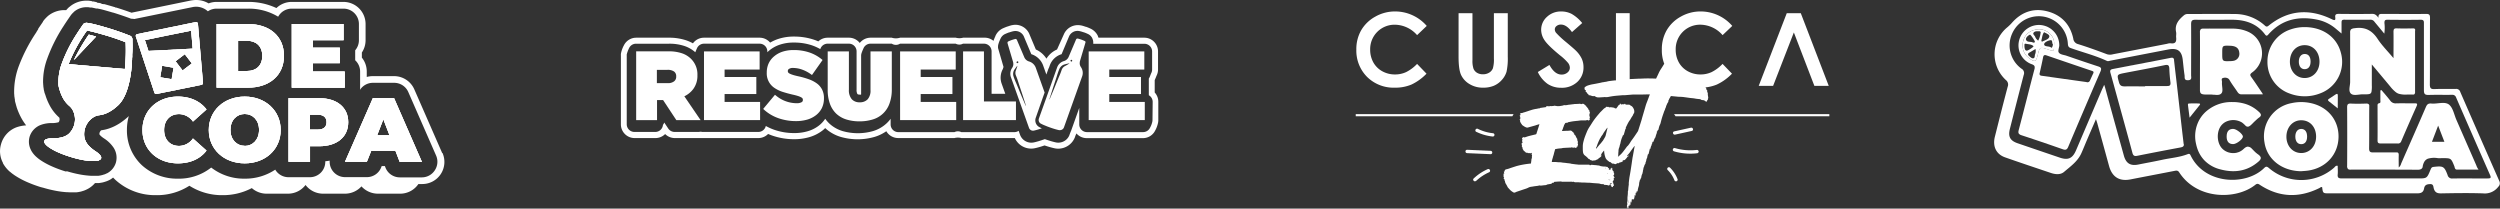 <svg xmlns="http://www.w3.org/2000/svg" viewBox="0 0 1061.05 88.54"><rect x="0" y="0" width="1061.05" height="88.54" fill="#333333" stroke="none"/><defs><style>.cls-1{fill:#fff;}</style></defs><title>Asset 11</title><g id="Layer_2" data-name="Layer 2"><g id="Layer_1-2" data-name="Layer 1"><path class="cls-1" d="M1060.83,77q-8.38-19-16.65-38a1.76,1.76,0,0,0-1.9-1.26c-3,.07-6-.07-9,.07-1.63.07-2-.42-2-2,.08-9.4,0-18.8.07-28.2,0-1.21-.23-1.71-1.59-1.7-6.28.07-12.57,0-18.86,0-.9,0-1.53.13-1.43,1.64-.9-1.21-1.55-1.67-2.61-1.66-4.76.07-9.52.06-14.28,0-1.09,0-1.6.27-1.45,1.43s-.07,1.51-1.35.89c-9.49-4.63-18.51-4.08-26.88,2.64-.64.52-1,.6-1.65,0a18.91,18.91,0,0,0-13.07-4.9c-6.53-.11-13.06,0-19.6,0a2.36,2.36,0,0,0-1.67.54c-2.22,1.87-4,3.89-3.33,7.13.13.64,0,1.35,0,2,.2,1.79,0,3.12-2.37,2.74a4.36,4.36,0,0,0-1.43.23l-23,4.44a4.46,4.46,0,0,1-2.5,0C890.18,21.49,886.1,20,882,18.73a2.66,2.66,0,0,1-2.06-2.34c-1.29-6-5-10-10.95-11.56s-11.09.27-15.15,4.92a18.86,18.86,0,0,1-2,1.92,14.83,14.83,0,0,0-.5,22.3,2.43,2.43,0,0,1,.76,2.85c-1.87,7.07-3.67,14.17-5.45,21.26-1,4.07.58,7.38,4.34,8.7,6.45,2.27,12.94,4.43,19.41,6.61,1.94.66,4.11.86,5.63-.44,2.73-2.32,5.77-4.45,7.32-7.88.86-1.89,1.61-3.83,2.43-5.73,1.21-2.82,2.43-5.63,3.79-8.77.27.83.43,1.28.56,1.74q2.52,9.08,5,18.16c1.29,4.66,4.39,6.58,9.08,5.67,6.23-1.22,12.47-2.4,18.7-3.62.82-.16,1.43-.25,2,.64,7.6,11.73,24.27,11.68,32.3,5.27.82-.66,1.31-.41,2,.07,8.13,5.31,16.55,5.58,25.19,1.31.36-.18.67-.57,1.16-.38.34,2.63.34,2.63,3.1,2.63,12.39,0,24.78,0,37.17,0,1.69,0,2.67-.39,3-2.07.25-1.49,1.15-1.82,2.59-1.86s1.31,1.13,1.51,1.82c.48,1.7,1.43,2.15,3.16,2.12,5.92-.11,11.84-.2,17.76,0a7.11,7.11,0,0,0,6.46-2.79A2,2,0,0,0,1060.83,77Zm-5.07-1.25c-4.94,0-9.89-.06-14.83,0a1.89,1.89,0,0,1-2.12-1.45c-1.41-3.74-1.88-3.93-6-3.46-.91.11-1,.7-1.29,1.29-1.49,3.6-1.49,3.6-5.36,3.6-10.75,0-21.48,0-32.23,0-1.33,0-1.9-.27-1.76-1.7.12-1.2,0-2.43,0-3.64-.84-.24-1.15.44-1.56.8a21.1,21.1,0,0,1-27.69.08c-.78-.65-1.2-.69-1.92,0-7.68,7.65-25.08,7.14-31.16-5.1-.27-.54-.44-1.1-1.33-.75-3.5,1.37-7.25,1.61-10.88,2.41-3.34.73-6.71,1.32-10.07,2s-5.24-.49-6.15-3.8q-4-14.37-7.93-28.74c-.07-.28-.17-.56-.42-1.3-.5,1.11-.82,1.75-1.1,2.41l-10.85,25.4c-1.46,3.42-3.34,4.29-6.82,3.12q-9-3.05-18-6.13c-3.14-1.08-4.09-2.82-3.26-6.07q2.89-11.44,5.86-22.86a2.12,2.12,0,0,0-.93-2.71,12.19,12.19,0,0,1-4.05-14.7,12.36,12.36,0,0,1,23.73,4.07c.06.94.21,1.53,1.24,1.89,5.1,1.82,10.4,3.13,15.33,5.44.49.23,1,0,1.43-.09L920.26,21c3.89-.75,5.69.53,6.14,4.39.25,2.18.44,4.37.77,6.55.13.86-.33,2.18,1.47,2.11s1.3-1.25,1.31-2.18c0-7.2.06-14.4,0-21.6,0-1.57.48-1.92,2-1.89,5.12.09,10.26,0,15.38,0,5.55,0,10.5,1.55,14,6.25.66.88,1,.46,1.5-.1,5.62-6.29,12.69-7.8,20.66-6.18a17.78,17.78,0,0,1,8,3.94l2.31,1.94c0-1.86,0-3.28,0-4.71,0-.88.29-1.17,1.16-1.16q5.59.05,11.17,0a2,2,0,0,1,1.67.92c1.32,1.59,2.65,3.18,4.14,5A16.18,16.18,0,0,0,1012,9.8c0-1,.16-1.43,1.29-1.42,4.7.06,9.4.07,14.1,0,1.43,0,1.38.73,1.37,1.72,0,9.4,0,18.8,0,28.2,0,1.67.48,2,2,2,3.3-.12,6.59,0,9.89-.06a1.64,1.64,0,0,1,1.78,1.15q7.14,16.44,14.38,32.85C1057.42,75.58,1057,75.74,1055.75,75.72Z"/><path class="cls-1" d="M1039.29,44.34a2.36,2.36,0,0,0-.27-.17l.27.18a3.82,3.82,0,0,1,.31.26A2.46,2.46,0,0,0,1039.29,44.34Zm-3.36-.64a9.6,9.6,0,0,1,1.65,0A9,9,0,0,0,1035.93,43.7ZM1025,39.06q0-12.9,0-25.8Q1025,26.16,1025,39.06Zm-7.75-27a2.76,2.76,0,0,0-.7,0,3.16,3.16,0,0,1,.7,0c2.19.08,4.39.05,6.59,0C1021.64,12.16,1019.44,12.19,1017.25,12.1Zm-.57,52.51c-1.35,0-2.69,0-4,0,1.35,0,2.69,0,4,0h0Zm-12-20.61a1,1,0,0,1,.33.17A.79.79,0,0,0,1004.71,44Zm-8.69.54a1,1,0,0,1,.21-.32A.89.89,0,0,0,996,44.54Zm-35.79-4.9.33.5h0Zm-1.78,7.64,0,0,0,0,.46.43h0Zm-4.48,15h-.12a1.21,1.21,0,0,1,.31,0Zm-4.4,2.51a5.33,5.33,0,0,0,.83-.29A7.19,7.19,0,0,1,949.56,64.79ZM935.3,12.1c1.61,0,3.22,0,4.83,0C938.51,12.14,936.91,12.13,935.3,12.1ZM922,24.54a.84.84,0,0,1,.32.12A.69.69,0,0,0,922,24.54Zm-24.1,4.55q8.74-1.64,17.47-3.35Q906.6,27.43,897.86,29.09Zm-27.75-17a9.26,9.26,0,0,1,.9.7A7.55,7.55,0,0,0,870.11,12.08Zm-2.09-1a9.68,9.68,0,0,1,1.09.44A7.67,7.67,0,0,0,868,11.06Z"/><path class="cls-1" d="M1051,70.18q-4.21-9.62-8.43-19.25c-.94-2.13-1.42-4.93-2.93-6.33a2.46,2.46,0,0,0-.31-.27,2.36,2.36,0,0,0-.27-.17,3,3,0,0,0-.6-.26,4.16,4.16,0,0,0-.83-.18,9,9,0,0,0-1.65,0l-.78.06-.64.07-1,.09a10.82,10.82,0,0,1-1.67,0,3.3,3.3,0,0,0-.69,0l-.25.05a1.68,1.68,0,0,0-1,.75,2.4,2.4,0,0,0-.18.31,3.66,3.66,0,0,0-.17.36c-3.44,8-7,16-10.47,23.94a3.34,3.34,0,0,1-1.06,1.74c0-1.88-.05-3.52,0-5.16a2.29,2.29,0,0,0-.06-.72.68.68,0,0,0-.09-.2.62.62,0,0,0-.11-.15h0l-.15-.1h0a.89.89,0,0,0-.2-.07l-.26,0h-.42c-1.35,0-2.69,0-4,0-1.82,0-3.65,0-5.47,0-1.46.05-1.83-.39-1.81-1.82.08-5.79,0-11.59.06-17.38,0-.11,0-.21,0-.3a1.11,1.11,0,0,0,0-.16,1.29,1.29,0,0,0,0-.29.43.43,0,0,0,0-.09.83.83,0,0,0-.29-.45.79.79,0,0,0-.33-.17,2.75,2.75,0,0,0-.83-.07c-2.13.08-4.27.1-6.4,0a2.09,2.09,0,0,0-1,.14l-.2.15a.89.89,0,0,0-.21.32,2.89,2.89,0,0,0-.13,1.05q.08,12.35,0,24.7a1.84,1.84,0,0,0,.35,1.38l.11.09.11.07.14.06h0a1.91,1.91,0,0,0,.31.07h0a5,5,0,0,0,.68,0q6.9,0,13.81,0,7.28,0,14.56.05a2.78,2.78,0,0,0,1.24-.25,1.37,1.37,0,0,0,.25-.16,1.4,1.4,0,0,0,.29-.3,1,1,0,0,0,.13-.25,1.18,1.18,0,0,0,.07-.27,5.87,5.87,0,0,1,.58-1.93,3.55,3.55,0,0,1,.21-.36,1,1,0,0,1,.11-.16,2.17,2.17,0,0,1,.25-.29,3,3,0,0,1,.72-.55,2.74,2.74,0,0,1,.31-.15,9.27,9.27,0,0,1,4.25-.25c.66.06,1.34,0,2,0,3.63,0,3.62,0,5,3.36a3.28,3.28,0,0,1,.14.48,2,2,0,0,0,.27.69.79.79,0,0,0,.68.33c3,0,6,0,9.21,0C1051.37,71.18,1051.17,70.68,1051,70.18Zm-18.83-10,2.63-6.87,2.65,6.87Z"/><path class="cls-1" d="M890.52,28.19c-4.52-1.47-9-3-13.52-4.56-.64-.22-1.39-.32-2-.54a3.57,3.57,0,0,1-.61-.27,1.75,1.75,0,0,1-.62-.57c-.41-.62.12-1.85.23-2.81a1.63,1.63,0,0,0,0-.18,8.55,8.55,0,0,0-2.93-6.5,7.55,7.55,0,0,0-.9-.7l-.33-.21c-.22-.13-.44-.25-.68-.37a7.67,7.67,0,0,0-1.09-.44,8.55,8.55,0,0,0-1.56-.37,8.67,8.67,0,0,0-9.55,6.46,8.48,8.48,0,0,0,5.23,10.08,3.1,3.1,0,0,1,1,.5,1.26,1.26,0,0,1,.16.17.64.64,0,0,1,.11.18.68.68,0,0,1,.07.19,2.64,2.64,0,0,1-.11,1.28c-2.24,8.54-4.38,17.11-6.63,25.64-.21.82-.2,1.32.17,1.69a2.51,2.51,0,0,0,1,.54q6.58,2.16,13.13,4.42l4.36,1.52c.82.28,1.34.29,1.76-.09a2.07,2.07,0,0,0,.31-.38,5.5,5.5,0,0,0,.28-.56q6.8-16.07,13.73-32.08C892,29,891.74,28.59,890.52,28.19Zm-29.32-3.5a6.58,6.58,0,0,1-2.55-7.11,6.41,6.41,0,0,1,4.89-4.9,6.57,6.57,0,0,1,6.93,2.13,5.26,5.26,0,0,1,1.3,4.21c0,2.86,0,2.86-2.45,2-3.59-1.22-3.59-1.22-4.5,2.41C864.12,26.28,863.55,26.46,861.2,24.69Zm27.2,6.51c-.5,1-.92,2-1.39,3a1.12,1.12,0,0,1-1.51.62l-19-2.67c-.83-.11-1-.54-.79-1.27.5-2.2,1-4.4,1.43-6.61.18-.87.61-1.05,1.44-.76q9.61,3.3,19.23,6.55C888.35,30.23,888.78,30.45,888.39,31.2Z"/><path class="cls-1" d="M926.77,61c-.17-1.49-.34-3-.52-4.46q-.51-4.45-1-8.87c-.17-1.47-.34-2.95-.51-4.41Q924,36.62,923.21,30c-.17-1.46-.33-2.93-.5-4.39,0-.11,0-.2,0-.29a2.11,2.11,0,0,0-.06-.24,1.05,1.05,0,0,0-.09-.19h0a.64.64,0,0,0-.11-.15.68.68,0,0,0-.13-.11.69.69,0,0,0-.32-.12,2.39,2.39,0,0,0-.81.06l-5.82,1.14q-8.73,1.7-17.47,3.35l-1.15.22c-1.19.22-1.31.74-1,1.77q1.18,4.23,2.34,8.46,2.34,8.46,4.66,16.92,1.16,4.23,2.3,8.47a2.4,2.4,0,0,0,.44.94l.17.15a1.2,1.2,0,0,0,.75.21,3.63,3.63,0,0,0,.75-.09q9.06-1.81,18.15-3.5l.5-.11.43-.15a1.1,1.1,0,0,0,.23-.12A1,1,0,0,0,926.77,61Zm-7-24.46c-3.12,0-6.22,0-9.34,0v.13c-2.87,0-5.74-.06-8.61,0-1.35,0-2.08-.28-2.48-1.72-.91-3.32-1-3.3,2.47-4,5.63-1.08,11.28-2.11,16.9-3.29,1.52-.32,1.94.07,2,1.53.06,1.95.24,3.9.48,5.83C921.31,36.25,920.83,36.53,919.75,36.51Z"/><path class="cls-1" d="M1025,13.26q0,12.89,0,25.8a1.12,1.12,0,0,1-.29.92.38.38,0,0,1-.14.09,1.22,1.22,0,0,1-.61.06h-.74l-1,0h-.62a10.51,10.51,0,0,1-3.5-.33,3.21,3.21,0,0,1-.54-.23,2.32,2.32,0,0,1-.31-.17,2.54,2.54,0,0,1-.3-.19,13.75,13.75,0,0,1-2.37-2.36l-.82-1-.3-.36-6.81-8.13v8.94a12.26,12.26,0,0,1-.15,2.66,1.69,1.69,0,0,1-.13.37h0a1.06,1.06,0,0,1-.21.27.93.93,0,0,1-.18.14c-.52.32-1.47.31-3.16.29s-4,.78-5.1-.35-.27-3.25-.27-4.94c0-7,0-13.91,0-20.86a2,2,0,0,1,.33-1.37l.11-.1a3.16,3.16,0,0,1,1.49-.44c4.35-.64,7.34.89,9.74,4.56,1.82,2.77,4.23,5.17,6.73,8.15,0-4.07.05-7.59,0-11.11a2.7,2.7,0,0,1,.08-.82.28.28,0,0,1,0-.1.85.85,0,0,1,.47-.52,1.2,1.2,0,0,1,.25-.07,2.76,2.76,0,0,1,.7,0c2.19.09,4.39.05,6.59,0h.36l.23,0,.19.07a.64.64,0,0,1,.15.12.66.66,0,0,1,.11.15h0a1.07,1.07,0,0,1,.07.19,2,2,0,0,1,0,.25C1025,13.05,1025,13.15,1025,13.26Z"/><path class="cls-1" d="M960.23,39.64l-.33-.49c-1.54-2.28-2.92-4.37-4.37-6.39-.49-.68-.64-1.09-.17-1.58a.57.57,0,0,1,.13-.13,2.45,2.45,0,0,1,.33-.27,11,11,0,0,0,1-.81c.16-.15.31-.29.45-.44A10,10,0,0,0,954,13.42c-.26-.11-.53-.23-.8-.32s-.54-.19-.8-.27a15.27,15.27,0,0,0-1.63-.4c-.55-.1-1.11-.17-1.67-.22s-1.13-.07-1.69-.07c-2.42,0-4.84,0-7.25,0-1.61,0-3.22,0-4.83,0a3.53,3.53,0,0,0-.55,0l-.31.06a1.13,1.13,0,0,0-.26.11.59.59,0,0,0-.2.16,1.86,1.86,0,0,0-.31,1.29c.06,7.38,0,14.77,0,22.15,0,1,0,1.71,0,2.28,0,.14,0,.26,0,.38a2.31,2.31,0,0,0,.09.41.73.73,0,0,0,0,.11,2.23,2.23,0,0,0,.11.25h0a1.21,1.21,0,0,0,.23.31l.12.1c.58.4,1.63.4,3.58.38a7.11,7.11,0,0,1,.83,0l.77.08.39,0c1.15.13,2.26.18,2.93-.52,1-1,.15-3.14.31-4.77.07-.63-.55-1.63.54-1.84a2.58,2.58,0,0,1,2.09.25l.21.18a2.59,2.59,0,0,1,.38.5c1,1.74,2.25,3.34,3.34,5a3,3,0,0,0,.51.61,1.75,1.75,0,0,0,1.25.42l1.83,0c1.67,0,3.38,0,5.2,0h2ZM947.88,25.82a7.24,7.24,0,0,1-1.27.12c-3.45.12-3.45.11-3.45-3.38,0-3.25,0-3.25,3.32-3.14,2.5.08,3.72,1,3.92,2.93A3,3,0,0,1,947.88,25.82Z"/><path class="cls-1" d="M993.53,22.44c-1.71-6.67-7.64-10.91-15.29-10.93a17.72,17.72,0,0,0-6.12,1,14.21,14.21,0,0,0-9.77,13.65,14.1,14.1,0,0,0,9.57,13.59,18,18,0,0,0,12.9-.16A14.24,14.24,0,0,0,993.53,22.44ZM978.12,33.11c-3.66,0-6.32-3.06-6.24-7.11s2.71-6.85,6.32-6.83,6.2,2.9,6.24,6.92S981.79,33.14,978.12,33.11Z"/><path class="cls-1" d="M980.3,43.67a19,19,0,0,0-7.64.08,14.34,14.34,0,0,0-11.57,16.67c1.06,7.2,7.4,12.17,15.55,12.25,1-.09,2.08-.13,3.1-.29,7.53-1.14,12.66-6.86,12.78-14.21S987.74,45.08,980.3,43.67Zm-3.58,21.28c-3.66,0-6.35-3-6.32-7s2.77-7,6.44-6.91S983,54,983,58,980.32,64.93,976.72,64.95Z"/><path class="cls-1" d="M959.12,66.19c.66.7.5,1.36-.33,2.17l-.22.2c-4.69,4.09-10.08,4.86-15.75,3.44l-.74-.19A14.08,14.08,0,0,1,935.53,68a13.57,13.57,0,0,1-2.9-4.83,17.51,17.51,0,0,1-.56-2,14.45,14.45,0,0,1,1.41-10.38c.23-.41.49-.8.76-1.19s.57-.75.88-1.11l.48-.52a16.22,16.22,0,0,1,11.81-4.66l.81,0a19.47,19.47,0,0,1,3.9.55,14.82,14.82,0,0,1,4.25,1.8,14.42,14.42,0,0,1,2.06,1.55l0,0h0c.15.13.31.27.46.42h0c.75.74.9,1.28.38,1.86l-.31.28-.19.14c-.16.11-.31.23-.47.36-.45.38-.87.8-1.32,1.2l-.34.32c-.33.33-.66.69-1,1l-.33.31-.18.15a3.65,3.65,0,0,1-.54.35h0a3,3,0,0,1-.38.15l-.15,0a1.07,1.07,0,0,1-.77-.21h0l-.29-.23A10.32,10.32,0,0,0,951.55,52a7.15,7.15,0,0,0-7.2-.13,7,7,0,0,0-.59.4,6,6,0,0,0-.54.47,5.14,5.14,0,0,0-.48.53c-2.12,2.67-1.91,7.45.44,9.82a6,6,0,0,0,.74.63,5.71,5.71,0,0,0,.54.36l.28.15a6.54,6.54,0,0,0,1.19.48l.63.15.32.05a5.66,5.66,0,0,0,.67.06,6.47,6.47,0,0,0,2-.22,7.19,7.19,0,0,0,.83-.29l.27-.13c.18-.09.36-.19.52-.29a6.12,6.12,0,0,0,1-.76,6.22,6.22,0,0,1,.8-.66,2.45,2.45,0,0,1,.47-.25,1.43,1.43,0,0,1,.42-.11h.31a2.35,2.35,0,0,1,1.47.76,2.28,2.28,0,0,1,.25.25l.27.27.54.56.28.27.28.27c.19.17.4.34.6.5s.41.31.62.46l.25.18A2.79,2.79,0,0,1,959.12,66.19Z"/><path class="cls-1" d="M1025.65,45.07q-3.32,7.43-6.52,14.89a1.4,1.4,0,0,1-1.54.94c-2.38,0-4.76,0-7.13,0-1,0-1.39-.23-1.38-1.31.05-4.82,0-9.63,0-14.44,0-.59-.13-1.2.78-1.37.62-.12.42-.8.42-1.25,0-1.38,0-2.77,0-4.15l.45-.16c1.25,1.48,2.54,2.93,3.72,4.46a2.71,2.71,0,0,0,2.47,1.19c2.61-.07,5.24,0,7.86,0C1025.83,43.82,1026.12,44,1025.65,45.07Z"/><path class="cls-1" d="M951.94,58c-.07,1.12-2.74,3.16-4.14,3.16-1.86,0-2.79-1.1-2.77-3.28s1-3.23,2.89-3.17C949.32,54.79,952,57,951.94,58Z"/><path class="cls-1" d="M933.49,44.71l-4.19,5.23c-.24-1.88-.45-3.43-.64-5-.05-.41-.2-1,.39-1a37.55,37.55,0,0,1,4.34,0C934,44,933.73,44.43,933.49,44.71Z"/><path class="cls-1" d="M992.19,46c-1.51-1.21-2.63-2.12-3.76-3-.55-.42-.49-.73.07-1.08.92-.58,1.82-1.19,2.72-1.8.6-.41,1-.47,1,.45C992.19,42.26,992.19,43.93,992.19,46Z"/><path class="cls-1" d="M870.47,14.82a6.57,6.57,0,0,0-6.93-2.13,6.41,6.41,0,0,0-4.89,4.9,6.58,6.58,0,0,0,2.55,7.11c2.36,1.77,2.93,1.59,3.63-1.22.9-3.63.9-3.63,4.5-2.41,2.46.82,2.46.82,2.45-2A5.26,5.26,0,0,0,870.47,14.82Zm-8.91-.11c.25-.1,2.12,2.63,2.08,3s-.32.44-.82.34c-.84-.54-2.55.07-2.94-1.24C859.67,16.13,860.61,15.11,861.56,14.71Zm-1.35,6.78c-.64,0-.94-.58-1-1.9.06-.42-.21-1.23.69-1,1.08.23,2.3.17,3.14,1C863.31,19.81,860.83,21.49,860.22,21.49Zm3.46,1.7c-.11.56,0,1.4-.66,1.55s-1.29-.52-1.84-1-.62-1,.12-1.4,1.65-1,2.62-1.55A3.83,3.83,0,0,1,863.68,23.19Zm2.38-9.14a8.71,8.71,0,0,1-1,3.2,3.55,3.55,0,0,1-1.33-1.75c-.29-.53-1.13-1.08-.56-1.71s1.43-.52,2.22-.53C865.91,13.26,866.22,13.52,866.07,14.05Zm.39,2.91c.33-1.09.32-2.32,1.12-3.29,1,.56,2.4,1,2.2,1.91-.26,1.15-1.8,1.45-2.83,2C866.5,17.82,866.32,17.37,866.45,17Zm4.13,3.25c-.94-.81-2.88-.19-3-1.41,0-.8,1.65-1.6,2.69-1.74s.51,1.32,1.08,1.84C871.18,19.48,870.94,20.52,870.59,20.21Z"/><path class="cls-1" d="M980.66,26.08c0,2-.86,3.22-2.4,3.28s-2.55-1.09-2.59-3.07.88-3.37,2.49-3.38S980.64,24.08,980.66,26.08Z"/><path class="cls-1" d="M979.18,58c0,2-.91,3.18-2.47,3.19S974.2,60,974.18,58s1-3.33,2.59-3.28S979.18,56,979.18,58Z"/><path class="cls-1" d="M37.69,14.7l3.07.81-9.38,9.93A89.32,89.32,0,0,1,37.69,14.7Z"/><path class="cls-1" d="M56.2,17.72c0-.34,0-.65,0-1a1.89,1.89,0,0,0-.28-.93,1.44,1.44,0,0,0-.3-.35,1.35,1.35,0,0,0-.38-.24l-.32-.14-.1,0-.2-.09h0l-.41-.17-.65-.25-.68-.26c-1.4-.53-3-1.08-4.64-1.62l-1.67-.53-.35-.1-.35-.11-2.77-.81-1.81-.49-.58-.15-.82-.2-.4-.1L38.68,10l-1.08-.24h0l-.22,0-.11,0-.34-.07-.17,0a1.57,1.57,0,0,0-1.06.35L35.6,10l-.08.08h0l-.08.08a1.7,1.7,0,0,0-.14.18l-.26.38-.14.2-.14.2q-.54.78-1.15,1.7l-.41.62-.28.43-.57.89A61.86,61.86,0,0,0,26.23,27a22.46,22.46,0,0,0-1.43,7.76c0,.26,0,.51,0,.76s0,.26,0,.38.07.5.11.74.1.49.16.72c.11.4.22.78.34,1.15a19.23,19.23,0,0,0,.77,2c.14.31.28.6.42.88A11.87,11.87,0,0,0,29.49,45a4.32,4.32,0,0,1,.37.35l.18.19a6,6,0,0,1,.77,1.06,8.54,8.54,0,0,1-1.39,10,6,6,0,0,1-.53.46,5.86,5.86,0,0,1-.58.39,7.81,7.81,0,0,1-1.71.74,9.39,9.39,0,0,1-.92.23,15.3,15.3,0,0,1-3.16.3h-.31a7.37,7.37,0,0,0-2.47.33,1.34,1.34,0,0,0-.92.8,1.14,1.14,0,0,0,.15.88,4.2,4.2,0,0,0,.9,1.06l.29.25c.15.13.32.25.5.38l.37.26a25.33,25.33,0,0,0,3.91,2.08,43.9,43.9,0,0,0,4.7,1.73l.33.1.33.11a44.25,44.25,0,0,0,4.86,1.2,28.69,28.69,0,0,0,3.3.42c.33,0,.65,0,1,0h.93l.34,0,.21,0a5.51,5.51,0,0,0,.59-.1l.18,0L42,68l.31-.14a1.14,1.14,0,0,0,.61-.65A1.39,1.39,0,0,0,42.6,66a7.71,7.71,0,0,0-1.89-1.66l-.26-.17-.68-.48a15.14,15.14,0,0,1-1.33-1.09c-.15-.13-.29-.27-.43-.41a7.53,7.53,0,0,1-2.15-3.63,8.48,8.48,0,0,1,4.28-9.08,5.79,5.79,0,0,1,2-.59l.41-.06.63-.12.65-.17.45-.14c.3-.1.62-.23.93-.36l.48-.22.49-.25.51-.28c.25-.15.51-.31.78-.48l.53-.36A22.5,22.5,0,0,0,49.9,44.9c3.53-3.13,5.15-9.31,5.85-15.37,0-.41.09-.81.13-1.22s.07-.8.1-1.2c0-.2,0-.4,0-.6,0-.39.05-.78.07-1.17,0,0,0,0,0,0,0-.38,0-.76.06-1.14v0c0-.38,0-.74,0-1.11C56.26,21.07,56.24,19.24,56.2,17.72ZM53,29.29,29.1,27.22A65.75,65.75,0,0,1,36.89,13l0-.07H37l.64.14.66.16c1.06.25,2.22.55,3.43.87l.78.22,1.58.45.79.24.34.1.05,0,.29.09c2.74.85,5.45,1.79,7.52,2.62h0l.26.1s0,.06,0,.08A79.67,79.67,0,0,1,53,29.29Z"/><path class="cls-1" d="M84,10.06a.76.76,0,0,0-.79-.67l-.17,0L58.27,14.47a.78.78,0,0,0-.62,1l7.89,23.9a.77.77,0,0,0,.75.51l.17,0L85.5,36a.79.79,0,0,0,.66-.82ZM72.85,33.61,68,32.8l.81-4.87,4.86.81Zm4.65-3.69-3-3.93,3.93-3,3,3.93ZM63,21.61,61.5,17l19.63-4,.64,7.64Z"/><path class="cls-1" d="M69.65,55.18c0,4.13,2.55,6.76,6.34,6.76a7.31,7.31,0,0,0,5.91-3.17l5.75,5.14c-2.66,3.48-6.84,5.41-12.13,5.41-8.69,0-15.06-5.83-15.06-14.14S66.83,41,75.52,41C80.81,41,85,43,87.65,46.45l-5.75,5.14A7.31,7.31,0,0,0,76,48.42C72.2,48.42,69.65,51.05,69.65,55.18Z"/><path class="cls-1" d="M103.87,41C95.06,41,88.61,47,88.61,55.18s6.45,14.14,15.26,14.14,15.26-5.95,15.26-14.14S112.68,41,103.87,41Zm0,20.9c-3.36,0-6.06-2.55-6.06-6.76s2.7-6.76,6.06-6.76,6.07,2.55,6.07,6.76S107.23,61.94,103.87,61.94Z"/><path class="cls-1" d="M105.26,10.2H91.93v27h13.33c9,0,15.26-5.14,15.26-13.52S114.3,10.2,105.26,10.2Zm-.39,19.93h-3.82V17.31h3.82c3.82,0,6.45,2.28,6.45,6.41S108.7,30.13,104.87,30.13Z"/><path class="cls-1" d="M135.46,41.66h-13v27h9.12V62.06h3.9c7.54,0,12.32-3.94,12.32-10.2S143,41.66,135.46,41.66ZM134.89,55h-3.32V48.69h3.32c2.51,0,3.71,1.2,3.71,3.17S137.4,55,134.89,55Z"/><polygon class="cls-1" points="146.32 37.24 123.84 37.24 123.84 10.2 145.82 10.2 145.82 17.07 132.8 17.07 132.8 20.24 144.23 20.24 144.23 26.81 132.8 26.81 132.8 30.36 146.32 30.36 146.32 37.24"/><path class="cls-1" d="M167.25,41.66h-9l-11.82,27h9.27L157.56,64h10.27l1.82,4.72h9.42Zm-7.18,15.76,2.63-6.8,2.62,6.8Z"/><path class="cls-1" d="M187.67,64.94l-11.82-27a9.38,9.38,0,0,0-8.6-5.63h-9a9.46,9.46,0,0,0-2.59.36V30.36a9.41,9.41,0,0,0-2.08-5.9V22.29a9.4,9.4,0,0,0,1.58-5.22V10.2A9.4,9.4,0,0,0,145.81.81h-22a9.39,9.39,0,0,0-6.49,2.61A27.92,27.92,0,0,0,105.26.81H91.93a9.35,9.35,0,0,0-3.39.63A10.28,10.28,0,0,0,83.26,0a10.45,10.45,0,0,0-1.89.17l-.16,0L56.39,5.27l-.55.13-.44-.17L55,5.1h0c-1.78-.64-3.74-1.29-5.67-1.89l-.14,0-.14,0-.06,0L48.73,3h0l-.05,0-.08,0h0c-1-.3-1.92-.57-2.88-.84l-.21-.06-1-.28-.22-.06-.13,0H44l-.13,0-.27-.07-.16,0h0l-.15,0-.24-.06L43,1.4l-.13,0-.11,0-.7-.17-.15,0h0l-.11,0-.11,0-.1,0-.1,0L41,.92,40.79.87h0L39.61.61l-.23,0-.13,0-.09,0h-.06L39,.48h-.06l-.06,0c-.23-.05-.44-.08-.63-.11h0c-.14,0-.45-.07-.85-.09h-.05l-.66,0A11,11,0,0,0,29.9,2.58l-.33.27L29.35,3l-.21.19,0,0-.26.25-.21.22-.13.14c-.15.16-.29.32-.43.49h-.17l-.66,0a11,11,0,0,0-6.75,2.35l-.33.27L20,7.12l-.21.19,0,0-.25.25-.21.22-.13.14a10.55,10.55,0,0,0-.92,1.14l-.06.09,0,.07,0,.05-.1.13-.11.16h0l-.08.12,0,0-.13.19,0,0-.05.07,0,0-1.13,1.66,0,0-.13.19-.15.23-.14.2,0,.07,0,.06,0,.06,0,0-.06.09-.14.22-.33.52-.14.23-.11.17,0,.07A69.84,69.84,0,0,0,8,28,31.06,31.06,0,0,0,6,39.09c0,.42,0,.8.07,1.21v0s0,.09,0,.13c0,.23,0,.45.07.67a0,0,0,0,1,0,0c.06.5.13.91.19,1.21a.62.62,0,0,0,0,.07v.1l0,.19,0,.06a.07.07,0,0,0,0,0c.07.35.15.69.25,1,.05.19.1.38.16.56v0l0,.08.11.38.05.17v0l.1.3,0,.08a27.86,27.86,0,0,0,1.13,2.94c.1.23.21.46.31.68v0l.32.62v0a22.7,22.7,0,0,0,2.34,3.67,15,15,0,0,0-4.2.85A10.66,10.66,0,0,0,.45,61.18a10.45,10.45,0,0,0,.8,7.94l0,.07,0,.09a13.39,13.39,0,0,0,2.9,3.58l0,0,.05,0,.48.41c.31.26.63.51,1,.76l.52.37.11.07a34.35,34.35,0,0,0,5.36,2.87,54,54,0,0,0,5.7,2.1h0l.09,0,.18.06.23.08.06,0,.08,0a53.19,53.19,0,0,0,5.9,1.44,38.44,38.44,0,0,0,4.35.55c.53,0,1.06.06,1.59.06h1.63l.34,0h.37l.24,0a12.42,12.42,0,0,0,1.49-.24c.11,0,.4-.09.72-.17h0l.92-.29.14-.05a11.4,11.4,0,0,0,1.37-.61l.16-.08a10.63,10.63,0,0,0,3.1-2.5H41l.34,0h.37l.24,0a13.8,13.8,0,0,0,1.49-.24c.11,0,.4-.09.72-.18h0c.32-.1.63-.19.92-.29l.14-.05a10.93,10.93,0,0,0,1.37-.61l.16-.08A10.62,10.62,0,0,0,48,75.36q.47.49,1,1a25,25,0,0,0,17.19,6.47,25.4,25.4,0,0,0,14.19-4,25.67,25.67,0,0,0,14.15,4,26.21,26.21,0,0,0,12.35-3,9.43,9.43,0,0,0,6.23,2.37h9.12a9.38,9.38,0,0,0,7.45-3.69,9.35,9.35,0,0,0,7.46,3.69h9.27a9.45,9.45,0,0,0,7-3.1,9.44,9.44,0,0,0,7,3.1h9.42a9.32,9.32,0,0,0,7.74-4.09h1.65a9.38,9.38,0,0,0,8.6-13.15Zm-3.13,7.34a6.53,6.53,0,0,1-5.47,3h-9.42A6.53,6.53,0,0,1,163.55,71l-.2-.53H162l-.2.53a6.52,6.52,0,0,1-6.09,4.18h-9.27a6.53,6.53,0,0,1-6.51-7c-.61.11-1.23.2-1.87.26v.24a6.53,6.53,0,0,1-6.53,6.53h-9.12A6.52,6.52,0,0,1,116.82,72a22.89,22.89,0,0,1-13,3.83,22.63,22.63,0,0,1-14.18-4.72,22.08,22.08,0,0,1-14.17,4.72,22.18,22.18,0,0,1-15.25-5.71,20.17,20.17,0,0,1-6.35-15,21.31,21.31,0,0,1,.8-5.85l-.51.47a29.88,29.88,0,0,1-2.5,2l-.72.49c-.34.23-.7.44-1.08.66l0,0-.65.36c-.46.25-.94.48-1.47.71s-1,.39-1.41.55l-.77.24c-.32.1-.66.18-1,.26h0c-.34.08-.66.14-1,.19l-.58.09a2,2,0,0,0-.78,1.74,3.72,3.72,0,0,0,.43.51l0,0,.08.08.09.09a8.79,8.79,0,0,0,.75.62h0l.47.33,0,0,.2.13a13.73,13.73,0,0,1,3.52,3.24A7.77,7.77,0,0,1,49.19,69a7.62,7.62,0,0,1-3.78,4.57l-.07,0a8.91,8.91,0,0,1-1.06.47l-.07,0-.79.25-.59.14a10.79,10.79,0,0,1-1.19.19l-.25,0-.24,0-.34,0H39.4c-.45,0-.91,0-1.39-.05a36.7,36.7,0,0,1-4-.51,50.85,50.85,0,0,1-5.58-1.37l-.09,0L28,72.8l-.26-.08-.06,0a51,51,0,0,1-5.4-2,31.26,31.26,0,0,1-4.94-2.65l0,0-.52-.36c-.31-.22-.58-.43-.82-.63l-.43-.37-.06-.05a10.47,10.47,0,0,1-2.29-2.81l0-.05a7.61,7.61,0,0,1-.63-5.85,7.82,7.82,0,0,1,4.91-5,13.39,13.39,0,0,1,4.67-.72h.45A8.58,8.58,0,0,0,24.34,52h.07l.31-.08.19-.07a2.11,2.11,0,0,0,.25-1.94,18.32,18.32,0,0,1-4.26-5.54c-.1-.2-.21-.4-.3-.6s-.19-.41-.29-.62a25.83,25.83,0,0,1-1-2.65h0v0c0-.1-.07-.21-.1-.31L19,39.66c0-.06,0-.12-.05-.18s-.09-.28-.12-.43-.15-.57-.21-.87l-.05-.26,0-.12c-.06-.33-.11-.68-.17-1.09,0-.2,0-.4-.06-.61,0,0,0-.05,0-.07,0-.39-.05-.74-.06-1.11a28.31,28.31,0,0,1,1.78-10.08,67.28,67.28,0,0,1,6.75-13.52v0l.12-.18.47-.74.2-.31.09-.13,0,0,.3-.45.14-.21c.39-.59.77-1.14,1.1-1.62l.11-.16,0,0,0,0,0,0,.07-.1.05-.08,0,0L29.7,7l.17-.26.07-.1a7.86,7.86,0,0,1,.71-.87l.08-.09.15-.16.2-.19.17-.15L31.4,5l.26-.21a8.15,8.15,0,0,1,5-1.74l.51,0c.3,0,.54.05.65.07l.46.08.07,0,.13,0,.21,0,.13,0,.14,0,1.15.25.67.16.16,0,.09,0,.17,0,.19,0,.78.19.08,0h0l.09,0,.44.11h.06l.46.12.37.1,1.1.3h0c1,.29,2,.57,2.9.85h0l.09,0,.28.09.08,0,.28.09c1.91.6,3.83,1.24,5.56,1.86l.88.32.84.32A7.53,7.53,0,0,1,57,8.07L81.78,3h0a7.41,7.41,0,0,1,6.45,1.8,6.5,6.5,0,0,1,3.67-1.13h13.33a24.08,24.08,0,0,1,12.83,3.42,6.53,6.53,0,0,1,5.74-3.42h22a6.53,6.53,0,0,1,6.53,6.53v6.87a6.51,6.51,0,0,1-1.58,4.27v4.24a6.49,6.49,0,0,1,2.09,4.78v6.87a6.29,6.29,0,0,1-.06.92,6.52,6.52,0,0,1,5.51-3h9a6.52,6.52,0,0,1,6,3.92l11.82,27A6.52,6.52,0,0,1,184.54,72.28Z"/><path class="cls-1" d="M37.69,14.7l3.07.81-9.38,9.93A89.32,89.32,0,0,1,37.69,14.7Z"/><path class="cls-1" d="M56.2,17.72c0-.34,0-.65,0-1a1.89,1.89,0,0,0-.28-.93,1.44,1.44,0,0,0-.3-.35,1.35,1.35,0,0,0-.38-.24l-.32-.14-.1,0-.2-.09h0l-.41-.17-.65-.25-.68-.26c-1.4-.53-3-1.08-4.64-1.62l-1.67-.53-.35-.1-.35-.11-2.77-.81-1.81-.49-.58-.15-.82-.2-.4-.1L38.68,10l-1.08-.24h0l-.22,0-.11,0-.34-.07-.17,0a1.57,1.57,0,0,0-1.06.35L35.6,10l-.08.08h0l-.08.08a1.7,1.7,0,0,0-.14.18l-.26.38-.14.2-.14.2q-.54.78-1.15,1.7l-.41.62-.28.43-.57.89A61.86,61.86,0,0,0,26.23,27a22.46,22.46,0,0,0-1.43,7.76c0,.26,0,.51,0,.76s0,.26,0,.38.07.5.11.74.1.49.16.72c.11.4.22.78.34,1.15a19.23,19.23,0,0,0,.77,2c.14.31.28.6.42.88A11.87,11.87,0,0,0,29.49,45a4.32,4.32,0,0,1,.37.35l.18.19a6,6,0,0,1,.77,1.06,8.54,8.54,0,0,1-1.39,10,6,6,0,0,1-.53.46,5.86,5.86,0,0,1-.58.39,7.81,7.81,0,0,1-1.71.74,9.39,9.39,0,0,1-.92.23,15.3,15.3,0,0,1-3.16.3h-.31a7.37,7.37,0,0,0-2.47.33,1.34,1.34,0,0,0-.92.8,1.14,1.14,0,0,0,.15.88,4.2,4.2,0,0,0,.9,1.06l.29.25c.15.13.32.25.5.38l.37.26a25.33,25.33,0,0,0,3.91,2.08,43.9,43.9,0,0,0,4.7,1.73l.33.1.33.11a44.25,44.25,0,0,0,4.86,1.2,28.69,28.69,0,0,0,3.3.42c.33,0,.65,0,1,0h.93l.34,0,.21,0a5.51,5.51,0,0,0,.59-.1l.18,0L42,68l.31-.14a1.14,1.14,0,0,0,.61-.65A1.39,1.39,0,0,0,42.6,66a7.71,7.71,0,0,0-1.89-1.66l-.26-.17-.68-.48a15.14,15.14,0,0,1-1.33-1.09c-.15-.13-.29-.27-.43-.41a7.53,7.53,0,0,1-2.15-3.63,8.48,8.48,0,0,1,4.28-9.08,5.79,5.79,0,0,1,2-.59l.41-.06.63-.12.65-.17.45-.14c.3-.1.62-.23.93-.36l.48-.22.49-.25.51-.28c.25-.15.51-.31.78-.48l.53-.36A22.5,22.5,0,0,0,49.9,44.9c3.53-3.13,5.15-9.31,5.85-15.37,0-.41.09-.81.13-1.22s.07-.8.1-1.2c0-.2,0-.4,0-.6,0-.39.05-.78.07-1.17,0,0,0,0,0,0,0-.38,0-.76.06-1.14v0c0-.38,0-.74,0-1.11C56.26,21.07,56.24,19.24,56.2,17.72ZM53,29.29,29.1,27.22A65.75,65.75,0,0,1,36.89,13l0-.07H37l.64.14.66.16c1.06.25,2.22.55,3.43.87l.78.22,1.58.45.79.24.34.1.05,0,.29.09c2.74.85,5.45,1.79,7.52,2.62h0l.26.1s0,.06,0,.08A79.67,79.67,0,0,1,53,29.29Z"/><path class="cls-1" d="M84,10.06a.76.76,0,0,0-.79-.67l-.17,0L58.27,14.47a.78.78,0,0,0-.62,1l7.89,23.9a.77.77,0,0,0,.75.51l.17,0L85.5,36a.79.79,0,0,0,.66-.82ZM72.85,33.61,68,32.8l.81-4.87,4.86.81Zm4.65-3.69-3-3.93,3.93-3,3,3.93ZM63,21.61,61.5,17l19.63-4,.64,7.64Z"/><path class="cls-1" d="M69.65,55.18c0,4.13,2.55,6.76,6.34,6.76a7.31,7.31,0,0,0,5.91-3.17l5.75,5.14c-2.66,3.48-6.84,5.41-12.13,5.41-8.69,0-15.06-5.83-15.06-14.14S66.83,41,75.52,41C80.81,41,85,43,87.65,46.45l-5.75,5.14A7.31,7.31,0,0,0,76,48.42C72.2,48.42,69.65,51.05,69.65,55.18Z"/><path class="cls-1" d="M103.87,41C95.06,41,88.61,47,88.61,55.18s6.45,14.14,15.26,14.14,15.26-5.95,15.26-14.14S112.68,41,103.87,41Zm0,20.9c-3.36,0-6.06-2.55-6.06-6.76s2.7-6.76,6.06-6.76,6.07,2.55,6.07,6.76S107.23,61.94,103.87,61.94Z"/><path class="cls-1" d="M105.26,10.2H91.93v27h13.33c9,0,15.26-5.14,15.26-13.52S114.3,10.2,105.26,10.2Zm-.39,19.93h-3.82V17.31h3.82c3.82,0,6.45,2.28,6.45,6.41S108.7,30.13,104.87,30.13Z"/><path class="cls-1" d="M135.46,41.66h-13v27h9.12V62.06h3.9c7.54,0,12.32-3.94,12.32-10.2S143,41.66,135.46,41.66ZM134.89,55h-3.32V48.69h3.32c2.51,0,3.71,1.2,3.71,3.17S137.4,55,134.89,55Z"/><polygon class="cls-1" points="146.32 37.24 123.84 37.24 123.84 10.2 145.82 10.2 145.82 17.07 132.8 17.07 132.8 20.24 144.23 20.24 144.23 26.81 132.8 26.81 132.8 30.36 146.32 30.36 146.32 37.24"/><path class="cls-1" d="M167.25,41.66h-9l-11.82,27h9.27L157.56,64h10.27l1.82,4.72h9.42Zm-7.18,15.76,2.63-6.8,2.62,6.8Z"/><path class="cls-1" d="M105.26,10.2H91.93v27h13.33c9,0,15.26-5.14,15.26-13.52S114.3,10.2,105.26,10.2Zm-.39,19.93h-3.82V17.31h3.82c3.82,0,6.45,2.28,6.45,6.41S108.7,30.13,104.87,30.13Z"/><path class="cls-1" d="M132.8,30.36V26.81h11.43V20.24H132.8V17.07h13V10.2h-22v27h22.48V30.36Z"/><path class="cls-1" d="M103.87,41C95.06,41,88.61,47,88.61,55.18s6.45,14.14,15.26,14.14,15.26-5.95,15.26-14.14S112.68,41,103.87,41Zm0,20.9c-3.36,0-6.06-2.55-6.06-6.76s2.7-6.76,6.06-6.76,6.07,2.55,6.07,6.76S107.23,61.94,103.87,61.94Z"/><path class="cls-1" d="M135.46,41.66h-13v27h9.12V62.06h3.9c7.54,0,12.32-3.94,12.32-10.2S143,41.66,135.46,41.66ZM134.89,55h-3.32V48.69h3.32c2.51,0,3.71,1.2,3.71,3.17S137.4,55,134.89,55Z"/><path class="cls-1" d="M167.25,41.66h-9l-11.82,27h9.27L157.56,64h10.27l1.82,4.72h9.42Zm-7.18,15.76,2.63-6.8,2.62,6.8Z"/><path class="cls-1" d="M81.89,58.78l5.75,5.14c-2.66,3.48-6.84,5.41-12.13,5.41-8.69,0-15.06-5.83-15.06-14.14S66.83,41,75.52,41C80.81,41,85,43,87.65,46.45l-5.75,5.14A7.31,7.31,0,0,0,76,48.42c-3.79,0-6.34,2.63-6.34,6.76S72.2,61.94,76,61.94A7.31,7.31,0,0,0,81.89,58.78Z"/><path class="cls-1" d="M37.69,14.7a89.32,89.32,0,0,0-6.3,10.74l9.38-9.93ZM37,13h0l.64.14Zm.66,1.71a89.32,89.32,0,0,0-6.3,10.74l9.38-9.93ZM37,13h0l.64.14Zm.66,1.71a89.32,89.32,0,0,0-6.3,10.74l9.38-9.93Zm0,0a89.32,89.32,0,0,0-6.3,10.74l9.38-9.93Zm0,0a89.32,89.32,0,0,0-6.3,10.74l9.38-9.93Zm0,0a89.32,89.32,0,0,0-6.3,10.74l9.38-9.93Zm0,0a89.32,89.32,0,0,0-6.3,10.74l9.38-9.93Zm0,0a89.32,89.32,0,0,0-6.3,10.74l9.38-9.93Zm0,0a89.32,89.32,0,0,0-6.3,10.74l9.38-9.93Zm0,0a89.32,89.32,0,0,0-6.3,10.74l9.38-9.93Zm0,0a89.32,89.32,0,0,0-6.3,10.74l9.38-9.93Zm0,0a89.32,89.32,0,0,0-6.3,10.74l9.38-9.93Zm0,0a89.32,89.32,0,0,0-6.3,10.74l9.38-9.93Zm0,0a89.32,89.32,0,0,0-6.3,10.74l9.38-9.93Zm0,0a89.32,89.32,0,0,0-6.3,10.74l9.38-9.93Zm18.51,3c0-.34,0-.65,0-1a1.89,1.89,0,0,0-.28-.93,1.44,1.44,0,0,0-.3-.35,1.35,1.35,0,0,0-.38-.24l-.32-.14-.1,0-.2-.09h0l-.41-.17-.65-.25-.68-.26c-1.4-.53-3-1.08-4.64-1.62l-1.67-.53-.35-.1-.35-.11-2.77-.81-1.81-.49-.58-.15-.82-.2-.4-.1L38.68,10l-1.08-.24h0l-.22,0-.11,0-.34-.07-.17,0a1.57,1.57,0,0,0-1.06.35L35.6,10l-.08.08-.08.08a1.7,1.7,0,0,0-.14.18l-.26.38-.14.2-.14.2q-.54.78-1.15,1.7l-.41.62-.28.43-.57.89A61.86,61.86,0,0,0,26.23,27a22.46,22.46,0,0,0-1.43,7.76c0,.26,0,.51,0,.76s0,.26,0,.38.07.5.11.74.1.49.16.72c.11.4.22.78.34,1.15a19.23,19.23,0,0,0,.77,2c.14.31.28.6.42.88A11.87,11.87,0,0,0,29.49,45a4.32,4.32,0,0,1,.37.35l.18.19a6,6,0,0,1,.77,1.06,8.54,8.54,0,0,1-1.39,10,6,6,0,0,1-.53.46,5.86,5.86,0,0,1-.58.39,7.81,7.81,0,0,1-1.71.74,9.39,9.39,0,0,1-.92.23,15.3,15.3,0,0,1-3.16.3h-.31a7.37,7.37,0,0,0-2.47.33,1.34,1.34,0,0,0-.92.8,1.14,1.14,0,0,0,.15.88,4.2,4.2,0,0,0,.9,1.06l.29.25c.15.13.32.25.5.38l.37.26a25.33,25.33,0,0,0,3.91,2.08,43.9,43.9,0,0,0,4.7,1.73l.33.1.33.11a44.25,44.25,0,0,0,4.86,1.2,28.69,28.69,0,0,0,3.3.42c.33,0,.65,0,1,0h.93l.34,0,.21,0a5.51,5.51,0,0,0,.59-.1l.18,0L42,68l.31-.14a1.14,1.14,0,0,0,.61-.65A1.39,1.39,0,0,0,42.6,66a7.71,7.71,0,0,0-1.89-1.66l-.26-.17-.68-.48a15.14,15.14,0,0,1-1.33-1.09c-.15-.13-.29-.27-.43-.41a7.53,7.53,0,0,1-2.15-3.63,8.48,8.48,0,0,1,4.28-9.08,5.79,5.79,0,0,1,2-.59l.41-.06.63-.12.65-.17.45-.14c.3-.1.62-.23.93-.36l.48-.22.49-.25.51-.28c.25-.15.51-.31.78-.48l.53-.36A22.5,22.5,0,0,0,49.9,44.9c3.53-3.13,5.15-9.31,5.85-15.37,0-.41.09-.81.13-1.22s.07-.8.1-1.2c0-.2,0-.4,0-.6,0-.39.05-.78.07-1.17,0,0,0,0,0,0,0-.38,0-.76.06-1.14v0c0-.38,0-.74,0-1.11C56.26,21.07,56.24,19.24,56.2,17.72ZM53,29.29,29.1,27.22A65.75,65.75,0,0,1,36.89,13l0-.07H37l.64.14.66.16c1.06.25,2.22.55,3.43.87l.78.22,1.58.45.79.24.34.1.05,0,.29.09c2.74.85,5.45,1.79,7.52,2.62h0l.26.1s0,.06,0,.08A79.67,79.67,0,0,1,53,29.29ZM31.39,25.44l9.38-9.93-3.07-.81A89.32,89.32,0,0,0,31.39,25.44Zm6.3-10.74a89.32,89.32,0,0,0-6.3,10.74l9.38-9.93Zm0,0a89.32,89.32,0,0,0-6.3,10.74l9.38-9.93Zm0,0a89.32,89.32,0,0,0-6.3,10.74l9.38-9.93Zm0,0a89.32,89.32,0,0,0-6.3,10.74l9.38-9.93Zm0,0a89.32,89.32,0,0,0-6.3,10.74l9.38-9.93Zm0,0a89.32,89.32,0,0,0-6.3,10.74l9.38-9.93Zm0,0a89.32,89.32,0,0,0-6.3,10.74l9.38-9.93Zm0,0a89.32,89.32,0,0,0-6.3,10.74l9.38-9.93Zm0,0a89.32,89.32,0,0,0-6.3,10.74l9.38-9.93Zm0,0a89.32,89.32,0,0,0-6.3,10.74l9.38-9.93Zm0,0a89.32,89.32,0,0,0-6.3,10.74l9.38-9.93Zm0,0a89.32,89.32,0,0,0-6.3,10.74l9.38-9.93Z"/><path class="cls-1" d="M56.2,17.72c0-.34,0-.65,0-1a1.89,1.89,0,0,0-.28-.93,1.44,1.44,0,0,0-.3-.35,1.35,1.35,0,0,0-.38-.24l-.32-.14-.1,0-.2-.09h0l-.41-.17-.65-.25-.68-.26c-1.4-.52-3-1.08-4.64-1.62l-1.67-.53-.35-.1-.35-.11-2.77-.81-1.81-.49-.58-.15-.82-.2-.4-.1L38.68,10l-1.08-.24h0l-.22,0-.11,0-.34-.07-.17,0a1.57,1.57,0,0,0-1.06.35L35.6,10l-.08.08h0l-.08.08a1.7,1.7,0,0,0-.14.18l-.26.38-.14.2-.14.2c-.36.52-.75,1.09-1.16,1.7l-.41.62-.28.43-.57.89A61.86,61.86,0,0,0,26.23,27a22.46,22.46,0,0,0-1.43,7.76c0,.26,0,.51,0,.76s0,.26,0,.38.07.5.11.74.1.48.17.72c.11.4.22.78.34,1.15a21.56,21.56,0,0,0,.77,2c.14.31.28.6.42.88A11.87,11.87,0,0,0,29.49,45a4.32,4.32,0,0,1,.37.35l.18.19a6,6,0,0,1,.77,1.06,8.54,8.54,0,0,1-1.39,10h0a5.1,5.1,0,0,1-.53.45,5.86,5.86,0,0,1-.58.39,7.81,7.81,0,0,1-1.71.74,9.39,9.39,0,0,1-.92.23,15.3,15.3,0,0,1-3.16.3h-.31a7.37,7.37,0,0,0-2.47.33,1.34,1.34,0,0,0-.92.8,1.14,1.14,0,0,0,.15.88,4.2,4.2,0,0,0,.9,1.06l.29.25c.15.13.32.25.5.38l.37.26a25.33,25.33,0,0,0,3.91,2.08,43.9,43.9,0,0,0,4.7,1.73l.33.1.33.11a44.25,44.25,0,0,0,4.86,1.2,28.69,28.69,0,0,0,3.3.42c.33,0,.65,0,1,0h.93l.34,0,.21,0a5.51,5.51,0,0,0,.59-.1l.18,0L42,68l.31-.14a1.14,1.14,0,0,0,.61-.65A1.39,1.39,0,0,0,42.6,66a7.71,7.71,0,0,0-1.89-1.66l-.26-.17-.68-.48a15.14,15.14,0,0,1-1.33-1.09c-.15-.13-.29-.27-.43-.41a7.53,7.53,0,0,1-2.15-3.63,8.48,8.48,0,0,1,4.28-9.08,5.79,5.79,0,0,1,2-.59l.41-.06.63-.12.65-.17.45-.14c.3-.1.62-.23.93-.36l.48-.22.49-.25.51-.28c.25-.15.51-.31.78-.48l.53-.36A22.5,22.5,0,0,0,49.9,44.9c3.53-3.13,5.15-9.31,5.85-15.37,0-.41.09-.81.13-1.22s.07-.8.1-1.2c0-.2,0-.4,0-.6,0-.39.05-.78.07-1.17,0,0,0,0,0,0,0-.38,0-.76.06-1.14v0c0-.38,0-.74,0-1.11C56.26,21.07,56.24,19.24,56.2,17.72ZM53,29.29,29.1,27.22A65.75,65.75,0,0,1,36.89,13l0-.07H37l.64.14.66.16c1.06.25,2.22.55,3.43.87l.78.22,1.58.45.79.24.34.1.05,0,.29.09c2.74.85,5.45,1.79,7.52,2.62h0l.26.1s0,.06,0,.08A79.67,79.67,0,0,1,53,29.29Z"/><path class="cls-1" d="M40.77,15.51l-9.38,9.93a89.32,89.32,0,0,1,6.3-10.74Z"/><path class="cls-1" d="M84,10.06a.76.76,0,0,0-.79-.67l-.17,0L58.27,14.47a.78.78,0,0,0-.62,1l7.89,23.9a.77.77,0,0,0,.75.51l.17,0L85.5,36a.79.79,0,0,0,.66-.82ZM72.85,33.61,68,32.8l.81-4.87,4.86.81Zm4.65-3.69-3-3.93,3.93-3,3,3.93ZM63,21.61,61.5,17l19.63-4,.64,7.64Z"/><path class="cls-1" d="M605.54,11l-4.1,3.91A12.72,12.72,0,0,0,592,10.49,10.33,10.33,0,0,0,581.53,21a11,11,0,0,0,1.34,5.48,9.68,9.68,0,0,0,3.79,3.76,11,11,0,0,0,5.45,1.36,11.18,11.18,0,0,0,4.67-1,16.73,16.73,0,0,0,4.66-3.48l4,4.15A21.65,21.65,0,0,1,599,35.91,17.68,17.68,0,0,1,592,37.21a16,16,0,0,1-11.77-4.56A15.79,15.79,0,0,1,575.66,21a16,16,0,0,1,2.08-8.2,15.58,15.58,0,0,1,6-5.76,16.85,16.85,0,0,1,8.37-2.18A17.76,17.76,0,0,1,605.54,11Z"/><path class="cls-1" d="M619.05,5.59h5.89V25.53a10.31,10.31,0,0,0,.45,3.65,3.67,3.67,0,0,0,1.49,1.71,4.68,4.68,0,0,0,2.5.64,4.9,4.9,0,0,0,2.67-.71A3.76,3.76,0,0,0,633.61,29a13.47,13.47,0,0,0,.43-4.2V5.59h5.89V24a26.42,26.42,0,0,1-.53,6.46,9.1,9.1,0,0,1-2,3.48A9.44,9.44,0,0,1,634,36.4a11.62,11.62,0,0,1-4.49.81,10.83,10.83,0,0,1-5.84-1.54,9,9,0,0,1-3.56-3.86q-1.07-2.32-1.07-7.83Z"/><path class="cls-1" d="M671.52,9.78l-4.34,3.84c-1.53-2.13-3.09-3.19-4.66-3.19a2.85,2.85,0,0,0-1.9.62,1.79,1.79,0,0,0-.73,1.39,2.38,2.38,0,0,0,.53,1.47,39.16,39.16,0,0,0,4.3,4q3.36,2.81,4.07,3.54a12.13,12.13,0,0,1,2.53,3.45,8.62,8.62,0,0,1,.75,3.6,8.25,8.25,0,0,1-2.62,6.27,9.57,9.57,0,0,1-6.84,2.48,10.21,10.21,0,0,1-5.74-1.62,12.79,12.79,0,0,1-4.19-5.07l4.93-3q2.23,4.09,5.13,4.09a3.75,3.75,0,0,0,2.54-.88,2.62,2.62,0,0,0,1-2,3.48,3.48,0,0,0-.78-2.09,22.5,22.5,0,0,0-3.42-3.21q-5-4.1-6.51-6.34a8,8,0,0,1-1.47-4.45,7.29,7.29,0,0,1,2.45-5.51,8.48,8.48,0,0,1,6-2.3A9.51,9.51,0,0,1,667,5.88,16,16,0,0,1,671.52,9.78Z"/><path class="cls-1" d="M685.84,5.59h5.83V36.43h-5.83Z"/><path class="cls-1" d="M735.21,11l-4.11,3.91a12.7,12.7,0,0,0-9.43-4.43A10.33,10.33,0,0,0,711.2,21a11.05,11.05,0,0,0,1.33,5.48,9.69,9.69,0,0,0,3.8,3.76,11,11,0,0,0,5.44,1.36,11.18,11.18,0,0,0,4.67-1,16.66,16.66,0,0,0,4.65-3.48l4,4.15a21.58,21.58,0,0,1-6.46,4.63,17.66,17.66,0,0,1-6.94,1.29,16,16,0,0,1-11.77-4.56A15.8,15.8,0,0,1,705.32,21a16,16,0,0,1,2.08-8.2,15.58,15.58,0,0,1,6-5.76,16.83,16.83,0,0,1,8.38-2.18A17.75,17.75,0,0,1,735.21,11Z"/><polygon class="cls-1" points="764.29 5.59 758.34 5.59 746.44 36.43 752.55 36.43 761.35 13.77 770.05 36.43 776.15 36.43 764.29 5.59"/><polygon class="cls-1" points="642.39 48.45 575.4 48.45 575.4 49.34 641.87 49.34 642.39 48.45"/><polygon class="cls-1" points="710.51 48.45 711.14 49.34 776.41 49.34 776.41 48.45 710.51 48.45"/><path class="cls-1" d="M674.1,40.33l.13-.17a.78.78,0,0,0-.36-.34.93.93,0,0,1-.38-.45.65.65,0,0,0-.52-.43c0-.25.17-.5,0-.74-.09,0-.2.08-.26,0s-.08-.17-.13-.26a1.19,1.19,0,0,1,.22-1.21l.15.13s.06,0,.06,0a1.09,1.09,0,0,1,.65-.48,13.83,13.83,0,0,1,2.1-.58c1-.16,2.09-.38,3.13-.59.4-.08.79-.19,1.19-.27s.55-.05.82-.13.77-.07,1.13-.2a8.4,8.4,0,0,1,1.51-.26c.57-.09,1.14-.15,1.71-.21A12.44,12.44,0,0,0,686.8,34c.51-.12,1,0,1.54-.19a6.41,6.41,0,0,1,1.33-.12l1.9-.11,3.7-.18c1.15,0,2.3-.1,3.45-.11s2.56,0,3.84.07h.32c.35-.74.72-1.47,1.05-2.21a13.35,13.35,0,0,1,1-1.84c.42-.63.81-1.27,1.2-1.91a.61.61,0,0,1,.49-.35c.14-.1,0-.35.22-.36s.24.25.32.38l1,.06c.06,0,.11,0,.17-.06s.14-.07.18,0c.24.13.53.08.78.23a1.38,1.38,0,0,0,.51.11l.42,0c.13,0,.25.09.4,0s.24.05.35.11.46.31.7.46a6.4,6.4,0,0,1,1.24,1.07,2.56,2.56,0,0,1,.58,2.18c0,.13-.16.24-.25.38s-.06.42-.12.64a.84.84,0,0,1-.22.34,4.22,4.22,0,0,0-.51.78,5.24,5.24,0,0,0-.24.57,1.58,1.58,0,0,0,.31.1l3,.28,1.9.2,4.17.39a.74.74,0,0,0,.27,0c.31-.09.45.07.61.3.3.43.64.84,1,1.25.13.16.16.44.45.46l0,0c0,.38.42.57.38,1,0,.06,0,.17,0,.18.26.09.25.4.48.51l-.24.31a1.19,1.19,0,0,1,.34,1.07,6.32,6.32,0,0,0,.14,1c0,.15,0,.3.06.46s0,.18,0,.22c-.21.2-.15.47-.18.74-.39.08-.27.52-.49.73a1,1,0,0,1-.66-.26,1.5,1.5,0,0,0-.93-.39c-.27,0-.53-.09-.79-.14,0,0-.12,0-.13-.06-.09-.27-.32-.2-.51-.22-.6-.07-1.2-.1-1.79-.22-.83-.17-1.67-.2-2.51-.31-.67-.09-1.34-.2-2-.28a13.72,13.72,0,0,0-2.1-.17,11.24,11.24,0,0,1-1.34-.1l-2.45-.23a6.53,6.53,0,0,1-.49.89c-.27.34-.31.79-.59,1.13a.14.14,0,0,0,0,.11c.12.36-.17.58-.32.82s-.32.74-.5,1.09-.11.63-.29.88-.23.74-.42,1.09a7.27,7.27,0,0,0-.43,1.1c-.25.71-.5,1.42-.72,2.14s-.33,1.19-.49,1.79a4,4,0,0,1-.35,1.08,5.89,5.89,0,0,0-.5,1.43c-.06.18-.08.37-.13.56s0,.18-.07.21c-.28.15-.36.44-.49.69,0,.06-.11.1-.19.16s.08.14.07.2a4.44,4.44,0,0,1-.26.88c-.19.39-.2.82-.4,1.2,0,.05,0,.16,0,.18-.31.22-.35.6-.53.9a2.39,2.39,0,0,0-.17.51c0,.15,0,.32-.28.34s-.2.2-.28.28,0,.35-.09.45a2.41,2.41,0,0,0-.28.8c-.06.18-.18.34-.24.52s-.14.51-.2.76l-.07.29-.18-.17-.58,2.35-.33.07c.17.28-.14.46-.12.71,0,.09-.07.19-.07.28a1.79,1.79,0,0,1-.26.86.89.89,0,0,0-.13.46,2,2,0,0,1-.11.45,1.73,1.73,0,0,1-.17.55.62.62,0,0,0-.08.35,1,1,0,0,1-.28.64,2.53,2.53,0,0,0-.2.43c-.12.23-.06.54-.32.71,0,0,0,.12,0,.18s0,.12,0,.15c-.21.29-.1.66-.26,1a2.18,2.18,0,0,0-.08.63,1.67,1.67,0,0,1-.1.3l0,0a1.59,1.59,0,0,1-.26.82,5.36,5.36,0,0,0-.27,1,1.53,1.53,0,0,0-.06.3.47.47,0,0,1-.17.39c-.11.1-.12.32-.19.52a.32.32,0,0,0-.24.33,4.68,4.68,0,0,1-.19.72,4.39,4.39,0,0,0-.11.79,4.19,4.19,0,0,1-.27,1.3,12,12,0,0,0-.32,1.38c0,.17-.06.35-.1.53-.3-.11-.4-.06-.42.24,0,.15,0,.3,0,.45h-.08l-.1-.34a1.53,1.53,0,0,0-.19,1c0,.27,0,.27-.25.43l-.12-.29h-.06c0,.33,0,.67-.08,1s-.16.65-.24,1h-.09l-.15-.33a1.35,1.35,0,0,1-.32.17,1,1,0,0,1-.31,0c-.09.49,0,1-.34,1.46l-.08-.68c-.21.57-.06,1.15-.25,1.75l-.19-.46-.12.69c-.32-.11-.37-.08-.42.18a1.09,1.09,0,0,0,0,.34,1.09,1.09,0,0,1-.29.77l-.06-1.07c-.19.22,0,.52-.22.74,0,0-.09-.09-.09-.13a2.22,2.22,0,0,1,0-.5.73.73,0,0,0,0-.32c0-.25,0-.33.2-.54,0,0-.11-.11-.1-.13.15-.27-.09-.52,0-.79a5,5,0,0,0,.12-.78c0-.34,0-.68,0-1a9,9,0,0,1,.08-1.1,10.13,10.13,0,0,0,.09-1.38,2,2,0,0,0,0-.25c0-.06,0-.15,0-.17s.12-.33.14-.5a21.42,21.42,0,0,1,.24-2.3,2.66,2.66,0,0,0,0-.5c0-.09,0-.18,0-.27.07-.68.14-1.36.23-2,.05-.4.13-.8.2-1.2.1-.58.21-1.15.3-1.73q.26-1.63.5-3.26c.11-.76.21-1.52.33-2.27,0-.2.08-.4.11-.6l.65-3.57c.05-.28.11-.55.16-.83a.34.34,0,0,0-.06-.24l-.67.9c-.47.65-.94,1.31-1.42,2-.3.39-.64.75-.95,1.13a.58.58,0,0,0-.11.34l.74-.39c-.13.26-.15.47-.42.53a.4.4,0,0,0-.22.2,6.69,6.69,0,0,1-1.1,1.25A2.83,2.83,0,0,1,689,68a3.75,3.75,0,0,1-.43.26l.23.07s0,.06,0,.07a2.27,2.27,0,0,1-1,.49c-.29.07-.61.11-.78.4h-.09c-.5-.06-.51-.08-.91.21a.67.67,0,0,1-.82.06,1.74,1.74,0,0,0-.79-.12.45.45,0,0,1-.33-.14l-.61-.52s0,0-.07,0c-.42,0-.62-.33-.91-.52a4.12,4.12,0,0,1-.79-.77,2.8,2.8,0,0,1-.42-.93,9,9,0,0,1-.45-2.63c-.31.14-.39.45-.59.64a2.25,2.25,0,0,0-.52.74c-.12.26-.25.51-.38.77l.29-.19a.29.29,0,0,1,0,.39,3.47,3.47,0,0,1-1,.83c-.12.07-.25.13-.26.3s-.07.09-.12.11c-.29.13-.58.25-.87.39a1.16,1.16,0,0,1-.91.16s-.1,0-.11,0a.41.41,0,0,1-.55.1c-.37-.18-.85-.11-1.11-.51,0-.07-.14-.16-.21-.16-.3,0-.4-.24-.57-.4a7.91,7.91,0,0,0-1.11-1,2.12,2.12,0,0,1-.94-1.47,10.8,10.8,0,0,1-.1-1.22c0-.47,0-.94,0-1.41a8.66,8.66,0,0,1,.35-2.15,15.5,15.5,0,0,1,.52-1.71c.26-.72.55-1.43.84-2.14a12.87,12.87,0,0,1,1.27-2.35c.54-.79,1-1.62,1.56-2.41.41-.6.86-1.18,1.31-1.74s1-1.17,1.47-1.75c.14-.16.31-.3.46-.46.43-.43.85-.87,1.3-1.29a1.59,1.59,0,0,1,.5-.2.64.64,0,0,1,.56-.49.34.34,0,0,1,.17,0c.25.13.25.13.51,0a.84.84,0,0,0,.83.23c.16,0,.33-.17.52,0s.33,0,.5.06a1.89,1.89,0,0,0,.26.07.88.88,0,0,1,.73.35H686l.59-.82c.11-.16.22-.32.34-.47a.64.64,0,0,1,.69-.32l-.19-.31.25-.18.39.45c.18-.1.39,0,.54-.15s.09,0,.11,0c.23.21.46-.07.69,0,.05,0,.15-.14.23-.23s.06,0,.06,0c.1.43.46.42.78.44s.69,0,1,0c.11,0,.21.11.31.18.31.24.71.36,1,.68a3.68,3.68,0,0,1,.62,1,2.47,2.47,0,0,1,.14,1.63.35.35,0,0,1-.06.14c-.35.33-.38.83-.66,1.2a6.44,6.44,0,0,0-.42.63c-.2.34-.38.69-.58,1-.11.18-.28.33-.39.52s-.37.61-.53.92c-.32.62-.62,1.26-.92,1.87l.17.23s0,.07,0,.07c-.18,0-.26.1-.3.27-.24.86-.5,1.72-.75,2.58a1,1,0,0,1-.06.13l-.18-.28c0,.09,0,.14-.06.19a9.75,9.75,0,0,1-.43,1.09,12.33,12.33,0,0,0-.66,2.42,8,8,0,0,0-.4,1.51v0a3.86,3.86,0,0,0-.4,1.82c-.08.55-.08,1.11-.12,1.67,0,.22,0,.47-.17.66a.77.77,0,0,0,.18-.09,19.07,19.07,0,0,0,1.41-1.29c.5-.55.94-1.16,1.4-1.75.3-.39.59-.81.89-1.2.12-.16.3-.27.43-.42a10.87,10.87,0,0,0,1.07-1.52c.27-.46.6-.88.91-1.31s.52-.72.77-1.08l1.4-2.08a1.4,1.4,0,0,0,.17-.34q.53-1.64,1.05-3.29c.15-.46.29-.93.43-1.39.09-.3.16-.61.25-.92l1.21-4.12c.15-.5.28-1,.45-1.5s.38-1,.56-1.47.41-1.1.61-1.65c.09-.24.19-.47.27-.71s.07-.24.1-.38a1.78,1.78,0,0,0-.26,0l-3.49.08c-.7,0-1.41,0-2.11,0-.45,0-.9,0-1.34,0l-3.29.27c-.55,0-1.11,0-1.67.06s-1,.08-1.52.13a32,32,0,0,0-3.52.48,5.3,5.3,0,0,1-1.87.13,3.58,3.58,0,0,0-.68.06c-.67,0-1.34.1-2,.08a2.27,2.27,0,0,1-1.41-.41.58.58,0,0,0-.57-.12c-.08,0-.19,0-.29,0a1.37,1.37,0,0,0-.29-.05.57.57,0,0,1-.46-.13.47.47,0,0,0-.21-.08Zm3.27,22.76.07,0,.23-.23c.53-.59,1-1.27,1.54-1.81a13.61,13.61,0,0,0,.85-1.06,2.22,2.22,0,0,0,.25-.29c.28-.45.55-.91.81-1.37a3.17,3.17,0,0,0,.33-.72c.24-.94.46-1.88.69-2.82,0-.1.06-.19.08-.29s0-.2,0-.29l-.07,0c-.36.49-.72,1-1.07,1.48a9.24,9.24,0,0,0-.79,1.26c-.22.46-.67.76-.81,1.26,0,.13-.21.21-.28.34-.19.35-.34.72-.52,1.07a19.7,19.7,0,0,0-.87,2.14,3.11,3.11,0,0,1-.44,1C677.36,62.87,677.39,63,677.37,63.09ZM691.56,86c-.21,0-.24-.11-.23-.25,0-.36,0-.73,0-1a5,5,0,0,0-.06,1.32Zm-.16-2.4,0,0c0-.08,0-.17,0-.25s0-.16,0-.24h-.07Zm0,.47h0v-.21h0Z"/><path class="cls-1" d="M653.59,45.94c0-.14.22-.15.4-.17l2-.29.33-.07-.08-.25a.35.35,0,0,1,.39-.12c.26,0,.54.18.8,0a.1.1,0,0,1,.09,0c.11.14.21.11.33,0a.19.19,0,0,1,.27,0c.05,0,.16,0,.25,0,.33,0,.65-.06,1-.07.16,0,.19-.09.18-.26l.37.31c.14-.05.23-.13.32-.12s.37.12.55.13a6.62,6.62,0,0,0,1.06,0c.48-.05,1-.14,1.44-.23a3.14,3.14,0,0,0,.49-.18s.08,0,.11,0a4.27,4.27,0,0,0,1.64-.13c.63-.06,1.26-.15,1.9-.23.3,0,.59-.09.89-.11.6,0,1.2-.05,1.8-.08.05,0,.11,0,.15,0a.56.56,0,0,1,.57.06.5.5,0,0,0,.5,0,1,1,0,0,1,.82,0s.09,0,.1,0a3.52,3.52,0,0,0,.89.78c.08.07.11.14,0,.21.39.22.56.64.86.94a1.71,1.71,0,0,1,.23.57l.37.31c0,.19-.13.34.07.54a.7.7,0,0,1,0,.72c-.07.16-.16.31-.06.49,0,0-.08.09-.14.16a1,1,0,0,1,.17.88l.21.2-.31.56.26.39-.74.28-.37-.27c-.12.07-.33,0-.39.2,0,0-.09,0-.14,0l-1,0c-.64,0-1.28,0-1.92.1s-1,.11-1.56.17-1.06.12-1.59.21-.9.18-1.35.27c-.12,0-.26,0-.3.17,0,0-.1.05-.16.06-.25,0-.51.07-.76.09a.28.28,0,0,0-.26.18c-.17.39-.51.71-.54,1.17,0,.09-.1.17-.14.27s-.12.35-.18.52-.06.2-.09.29l-.4,1a2.33,2.33,0,0,0,.3,0c.55,0,1.1-.07,1.65-.07a10.67,10.67,0,0,0,1.34-.08,1.13,1.13,0,0,1,1.17.46,1.63,1.63,0,0,0,.5.39c.08.11-.07.33.19.38a.14.14,0,0,1,.07.12c-.06.3.17.43.35.59s.1.05.12.09c.15.31.29.63.44.93a3.34,3.34,0,0,0,.25.4c.06.08.13.15.21.25-.22.22-.08.38,0,.61s.37.74,0,1.12c.3.21.26.47.18.75a.62.62,0,0,1,0,.11c-.19.34-.19.34-.14.6l-.45.08.07.39c-.28-.05-.58.23-.78-.14a1.64,1.64,0,0,1-1.17,0,.43.43,0,0,0-.43.06c-.07.05-.19,0-.29,0-1,.05-2,.1-3,.16-.25,0-.5.11-.75.14-.42.05-.84.07-1.26.12s-.7.11-1,.17l-.44.07c-.14.47-.29,1-.43,1.49a12.43,12.43,0,0,1-.38,1.42c-.13.32-.15.65-.29,1a8.15,8.15,0,0,0-.34,1.56l1,0c.47,0,.95,0,1.41.07s1.23,0,1.85.13,1.25.12,1.86.22,1.09.1,1.63.2c.2,0,.4.11.6.14l2,.26c.39,0,.79.1,1.18.12.19,0,.38,0,.57,0h2.21c.51,0,1,0,1.53,0,.2,0,.17.18.31.22s.22-.19.34,0c0,0,0,0,.09.05.13-.35.44-.21.66-.19l1.09.1c.37,0,.75.06,1.12.13a2.57,2.57,0,0,1,1.07.21,1.84,1.84,0,0,0,.71.15,4.25,4.25,0,0,0,1,.11,3.37,3.37,0,0,1,1.22.19c.09,0,.21,0,.32-.07l.06.6c.25.1.32-.08.4-.21a.43.43,0,0,1-.09.64l.42.26.34-.23c0-.16,0-.42.32-.37,0,0,.1-.07.12-.13s0-.2.16-.16.09.13.12.2.1.25.16.39l-.18.13s0,.07,0,.08.28.18.26.38c0,0,0,.09.08.11a.59.59,0,0,1,.34.65.8.8,0,0,0,.13.39.53.53,0,0,1,0,.57c-.07.11-.08.25-.19.43l-.09-.24-.08.06.64,1.16-.45,0c-.14.2.16.25.16.42-.16.2-.16.2,0,.47l-.26.05a.35.35,0,0,1-.15.43.4.4,0,0,0,0,.61.3.3,0,0,1,.11.45c0,.06,0,.15,0,.21l.3.09c-.23.22-.1.4,0,.58l-.44.19a.82.82,0,0,0,0,.1c0,.3-.19.4-.43.23s-.18-.23-.33-.29-.06-.19.07-.34c-.59-.43.06-.63.22-1-.16,0-.26-.07-.39.07s-.29.06-.47.08c.05.28.47.52.16.88l-.29-.49-.1.45a1.13,1.13,0,0,1-.71-.1.9.9,0,0,0-.33-.07l-.92-.08c-.14,0-.29,0-.37-.18s-.27-.11-.42-.12c-.34,0-.69,0-1-.1s-.44-.15-.66-.17c-.79-.07-1.58-.11-2.37-.17l-1.46-.14c-.16,0-.33,0-.49,0l-1.76-.09-1.21,0a2.28,2.28,0,0,0-.45-.06,6.28,6.28,0,0,1-.87-.06c-.31,0-.62,0-.92,0a2.29,2.29,0,0,1-1.23-.21.3.3,0,0,0-.35,0c-.07.05-.22.11-.27.07-.25-.2-.54-.08-.8-.09-.61,0-1.22,0-1.83,0-.38,0-.76,0-1.15,0a1.46,1.46,0,0,0-.21,0c-.09,0-.19.05-.26,0a2.34,2.34,0,0,0-1.08-.08c-.71,0-1.43.08-2.14.13a.22.22,0,0,0-.16.08.59.59,0,0,1-.88.27.5.5,0,0,1-.35.48l-1.51.25a.41.41,0,0,0-.18.06,2.2,2.2,0,0,1-1.17.28c-.51.07-1,.12-1.53.18a.34.34,0,0,1-.15,0c-.43-.17-.81.05-1.22.1l-1.21.15c-.5.07-1,.19-1.51.23a3.75,3.75,0,0,0-1.33.44,7.24,7.24,0,0,1-.81.34c-.55.19-1.11.36-1.67.55l-2.42.82c-.2.07-.38.2-.58.26a1,1,0,0,1-.58.06,4.25,4.25,0,0,1-.81-.49,3.63,3.63,0,0,1-.57-.44c-.39-.4-.75-.81-1.13-1.22a1,1,0,0,1-.12-.2,12.54,12.54,0,0,0-.73-1.33,2.52,2.52,0,0,1-.4-1.24s0-.07,0-.07c-.37-.14-.09-.48-.25-.7-.36-.15-.4-.45-.06-.8l-.28-.18c0-.25,0-.48,0-.71s0-.44,0-.68h.32c-.05-.19-.1-.36-.14-.52s0-.23-.07-.35l.37,0c-.15-.34.09-.55.29-.78a.38.38,0,0,1,.22-.13,9,9,0,0,0,1.83-.54c.93-.3,1.86-.61,2.8-.9a34.3,34.3,0,0,1,4.85-.92c.38-.06.76-.08,1.15-.13.06-.43.11-.85.18-1.26a2.21,2.21,0,0,1,.28-1.16,1,1,0,0,1-.09-.29,2.14,2.14,0,0,1,.07-.41c0-.19.13-.37-.1-.54-.07-.05,0-.3,0-.46a4,4,0,0,1,.08-.4c-.16,0-.26.06-.35.1a1,1,0,0,1-.71,0,.61.61,0,0,0-.3,0c-.21,0-.39.08-.54-.15,0-.05-.19-.05-.28,0a.54.54,0,0,1-.46-.13c-.15-.15-.28-.37-.46-.45a1,1,0,0,1-.5-.5c-.1-.2-.25-.38-.36-.57a.4.4,0,0,1,0-.18,1,1,0,0,0-.35-.79,1.33,1.33,0,0,0,0-.85.55.55,0,0,1,.24-.78l.27.16c0-.39-.28-.27-.44-.41.09-.32-.07-.73.34-1l-.4-.33L646,59v-.45a1.22,1.22,0,0,0,.24-.13c.22-.19.42-.32.71-.13.08.05.27,0,.4-.06.48-.15.94-.33,1.42-.46,1-.26,2-.5,3-.74a.44.44,0,0,0,.35-.35c.23-.76.49-1.52.73-2.28.17-.55.34-1.1.53-1.71l-1.07.31c-.28.09-.55.2-.83.28l-3,.84a1.25,1.25,0,0,1-.82-.08,5.08,5.08,0,0,1-1.08-.6c-.26-.19-.59-.33-.72-.68a1.47,1.47,0,0,0-.27-.34,4.45,4.45,0,0,1-.51-1.18l.21-.4-.39.08c.11-.21.22-.38.3-.55.2-.4.19-.4-.18-.69a1.48,1.48,0,0,1,.1-.23c.14-.22.13-.24-.1-.34l-.15-.09.55-.22-.32-.48a.81.81,0,0,1,.77-.34c.29,0,.49-.17.75-.23.56-.14,1.1-.33,1.65-.51s.89-.31,1.34-.44a14.07,14.07,0,0,1,2.57-.62c.23,0,.45-.12.67-.15S653.31,46,653.59,45.94ZM683,76.36l0-.37h-.33Zm-37-16.23.32,0c0-.16-.1-.22-.21-.17S646.12,60,646.07,60.12Zm36.46,13.75c0-.17,0-.3-.12-.38A.26.26,0,0,0,682.53,73.87Zm.56,2.58c.29.05.29.05.47-.13Zm.72-4.57-.33.12C683.69,72.11,683.77,72.07,683.81,71.89Zm-2.45-.77c-.15.1-.1.18,0,.3Zm.29.38s-.09-.07-.1-.07a.35.35,0,0,0-.09.1s.06.07.07.06A.58.58,0,0,0,681.64,71.5Z"/><path class="cls-1" d="M626.58,55.95a20.69,20.69,0,0,0,7,2,.72.72,0,0,0,.71-.71.73.73,0,0,0-.71-.71,18.72,18.72,0,0,1-6.3-1.82.73.73,0,0,0-1,.26.72.72,0,0,0,.26,1Z"/><path class="cls-1" d="M622.66,65l10,.44c.92,0,.92-1.39,0-1.43l-10-.44c-.92,0-.92,1.39,0,1.43Z"/><path class="cls-1" d="M626.49,76.79a19.88,19.88,0,0,1,5.57-3.7.72.72,0,0,0,.26-1,.73.73,0,0,0-1-.26,21,21,0,0,0-5.86,3.92c-.67.63.34,1.64,1,1Z"/><path class="cls-1" d="M717.67,54.19l-7.11,1.57c-.9.2-.52,1.58.38,1.38l7.11-1.57c.9-.2.52-1.58-.38-1.38Z"/><path class="cls-1" d="M720.24,63.62a23.39,23.39,0,0,1-9.36-.77.71.71,0,0,0-.38,1.38,24.44,24.44,0,0,0,9.74.82.74.74,0,0,0,.71-.71.72.72,0,0,0-.71-.71Z"/><path class="cls-1" d="M712,76.07a13.69,13.69,0,0,0-3.23-4.93.71.71,0,0,0-1,1,12.21,12.21,0,0,1,2.86,4.3.73.73,0,0,0,.88.5.72.72,0,0,0,.5-.88Z"/><path class="cls-1" d="M490.08,39.25V34c.1-.2.17-.39.24-.55l.11-.25c.1-.22.18-.43.25-.61s.13-.35.19-.47a5.82,5.82,0,0,0,.62-2.6v-7.7A5.82,5.82,0,0,0,485.67,16H466.22c-.07-.2-.14-.4-.23-.6v0l0-.09a6.46,6.46,0,0,0-3.08-3.13l-.94-.42h0l-.89-.35h0l-.13,0-1-.33c-.35-.11-.67-.19-.93-.26h0l-.1,0a6.34,6.34,0,0,0-1.44-.16,6.58,6.58,0,0,0-2.83.64l-.1.05-.1.05a6.48,6.48,0,0,0-2.9,3.1l0,0L448.63,21a10,10,0,0,0-4.5,3.9,10.53,10.53,0,0,0-1.64-2h0A10.31,10.31,0,0,0,439.63,21l-2.4-5.71-.33-.8A6.45,6.45,0,0,0,431,10.52a6.64,6.64,0,0,0-1.37.15h0l-.12,0h0l-.92.25-1,.34h0l-.09,0,0,0-.89.35c-.31.13-.61.26-1,.43a6.44,6.44,0,0,0-3.15,3.26v0l0,.05a20.35,20.35,0,0,0-.81,2A5.8,5.8,0,0,0,417.61,16h-8.86a5.86,5.86,0,0,1-3.11,0H382a5.81,5.81,0,0,1-3.52,0h-9a5.82,5.82,0,0,0-4.58,2.24A5.81,5.81,0,0,0,360.31,16h-9a5.78,5.78,0,0,0-4,1.57q-1-.44-2-.77a26.57,26.57,0,0,0-8.45-1.28,20.74,20.74,0,0,0-6.52,1,17.42,17.42,0,0,0-3.48,1.57A5.8,5.8,0,0,0,322.4,16H298.79a5.79,5.79,0,0,0-4.69,2.39,17.43,17.43,0,0,0-2.68-1.21A22.71,22.71,0,0,0,283.78,16H270a5.85,5.85,0,0,0-5.15,3.13l-.08.16a11.92,11.92,0,0,0-1.25,3.58s0,0,0,.06a5.25,5.25,0,0,0,0,.7V52.78a5.82,5.82,0,0,0,5.82,5.82h8.86a5.8,5.8,0,0,0,4.1-1.71,5.81,5.81,0,0,0,4.12,1.71h10.3a5.07,5.07,0,0,0,.7,0,5.46,5.46,0,0,0,.73,0h23.81A5.8,5.8,0,0,0,326,56.85q.89.39,1.81.71a28.19,28.19,0,0,0,9.23,1.52,22.77,22.77,0,0,0,6.47-.88,16.77,16.77,0,0,0,5.71-2.92c.36-.29.71-.6,1-.92a16.81,16.81,0,0,0,6.45,3.7,26,26,0,0,0,14.66,0,17.35,17.35,0,0,0,4.84-2.37,5.82,5.82,0,0,0,5,2.9H405.1a5.82,5.82,0,0,1,2.91,0h22.7a7.64,7.64,0,0,0,6.94,4.48,7.4,7.4,0,0,0,1.64-.18c.7-.15,1.44-.35,2.18-.57.55-.16,1.17-.36,1.81-.58l.1,0c.65.22,1.29.43,1.92.61s1.5.42,2.17.56a7.39,7.39,0,0,0,1.65.19A7.62,7.62,0,0,0,456.31,58l0-.07c.12-.33.27-.67.42-1l.13-.3,0,0a5.81,5.81,0,0,0,4.42,2h23.81a5.79,5.79,0,0,0,4.76-2.49l0,0a11.78,11.78,0,0,0,1.64-4,5.88,5.88,0,0,0,.12-1.14V43.26A5.83,5.83,0,0,0,490.08,39.25ZM489.14,51a3.25,3.25,0,0,1-.08.68,9.41,9.41,0,0,1-1.2,2.94v0a3.26,3.26,0,0,1-2.71,1.45H461.33a3.27,3.27,0,0,1-3.27-3.27v-7l-3.41,9.56c0,.09-.07.18-.11.27-.2.48-.41,1-.59,1.46l0,.08a5.08,5.08,0,0,1-4.78,3.38,4.94,4.94,0,0,1-1.1-.12c-.64-.14-1.31-.32-2-.52s-1.53-.48-2.31-.75l-.31-.11-.94.32c-.57.2-1.15.38-1.72.55s-1.38.39-2,.52a5.09,5.09,0,0,1-5.86-3.23l-.6-1.69a3.25,3.25,0,0,1-1.82.56H408a3.25,3.25,0,0,0-2.91,0H381.29A3.27,3.27,0,0,1,378,52.78V50.41a13.15,13.15,0,0,1-1.78,2,14.48,14.48,0,0,1-5.58,3.19,23.5,23.5,0,0,1-13.13,0,14.29,14.29,0,0,1-5.55-3.2,13.13,13.13,0,0,1-1.72-2,12,12,0,0,1-2.59,2.83,14.23,14.23,0,0,1-4.85,2.47,20.18,20.18,0,0,1-5.74.78,25.63,25.63,0,0,1-8.4-1.38,21.65,21.65,0,0,1-3.63-1.64,3.27,3.27,0,0,1-3.18,2.54H298.06a3.08,3.08,0,0,0-1.42,0h-10.3a3.28,3.28,0,0,1-2.73-1.46l-1.69-2.54a3.29,3.29,0,0,1-.55,1,3.27,3.27,0,0,1-3.26,3h-8.86A3.27,3.27,0,0,1,266,52.78V23.64a3.12,3.12,0,0,1,0-.49.27.27,0,0,1,0-.05,13.86,13.86,0,0,1,1-2.69h0A3.26,3.26,0,0,1,270,18.55h13.81a20.27,20.27,0,0,1,6.77,1,13.45,13.45,0,0,1,4.52,2.63c.23-.62.55-1.32.69-1.64a3.27,3.27,0,0,1,3-2H322.4a3.27,3.27,0,0,1,3.27,3.27v.37c.24-.24.49-.48.76-.7a14,14,0,0,1,4.7-2.57,18.23,18.23,0,0,1,5.72-.85,24.06,24.06,0,0,1,7.64,1.14,20.15,20.15,0,0,1,3.66,1.65,3.27,3.27,0,0,1,3.13-2.32h9a3.27,3.27,0,0,1,3.27,3.27V38a3.5,3.5,0,0,0,.34,1.88c.09.09.27.28,1,.28a3,3,0,0,0,.51,0l.08-.1V23.64a3.27,3.27,0,0,1,.14-.95,16.3,16.3,0,0,1,.79-2,3.27,3.27,0,0,1,3.07-2.16h9a3.26,3.26,0,0,0,3.52,0h23.61a3.26,3.26,0,0,0,3.11,0h8.86a3.27,3.27,0,0,1,3.27,3.27v18h5.81l-1.53-4.28a7.57,7.57,0,0,1,.53-6.27,6.9,6.9,0,0,1,.26-.82l-2.28-7.86-.06-.23a2,2,0,0,1,0-.2c0-.11,0-.23,0-.34a3.89,3.89,0,0,1,.11-.9,13.75,13.75,0,0,1,.93-2.44v0a3.91,3.91,0,0,1,1.91-2l.82-.36.85-.33.09,0,.93-.3.81-.22.12,0a3.79,3.79,0,0,1,.83-.09,3.91,3.91,0,0,1,3.59,2.37l.33.8L437.71,23a7.66,7.66,0,0,1,3,1.74,7.75,7.75,0,0,1,2,3l1.39,3.89.74-2.07a8,8,0,0,1,.41-.94l.31-.88a7.61,7.61,0,0,1,5-4.74l3.17-7.56a3.92,3.92,0,0,1,1.76-1.88l.11-.06a4.05,4.05,0,0,1,1.73-.39,3.75,3.75,0,0,1,.86.1l.07,0c.26.07.55.14.85.23l.91.29.06,0,.86.33.82.37a3.92,3.92,0,0,1,1.88,1.9l0,.06A3.88,3.88,0,0,1,464,18c0,.15,0,.3,0,.45v.13h21.71a3.27,3.27,0,0,1,3.27,3.27v7.7a3.2,3.2,0,0,1-.35,1.45c-.19.39-.32.8-.49,1.2a5.54,5.54,0,0,1-.56,1.15V39.9a3.54,3.54,0,0,1,0,.52,3.26,3.26,0,0,1,1.64,2.83Z"/><path class="cls-1" d="M290.45,40.87a10.29,10.29,0,0,0,3.83-3.15A9.41,9.41,0,0,0,296,32v-.08A9.24,9.24,0,0,0,293.31,25a10,10,0,0,0-3.86-2.38,17.05,17.05,0,0,0-5.67-.83H270V51h8.86V42.47h2.57L287.06,51h10.3ZM287,32.51a2.45,2.45,0,0,1-.89,2,4.19,4.19,0,0,1-2.74.78h-4.58V29.64h4.54a4.64,4.64,0,0,1,2.76.72,2.37,2.37,0,0,1,.9,2.07Z"/><polygon class="cls-1" points="322.6 43.26 322.6 50.97 298.79 50.97 298.79 21.82 322.4 21.82 322.4 29.52 307.53 29.52 307.53 32.68 321 32.68 321 39.91 307.53 39.91 307.53 43.26 322.6 43.26"/><path class="cls-1" d="M349.7,41.7v.08a9.24,9.24,0,0,1-.88,4.08,8.82,8.82,0,0,1-2.46,3,11,11,0,0,1-3.75,1.9,16.92,16.92,0,0,1-4.8.64,22.48,22.48,0,0,1-7.33-1.2,17.89,17.89,0,0,1-6.18-3.62l-.39-.35,5-6,.42.33a13.8,13.8,0,0,0,8.76,3.25,4.19,4.19,0,0,0,2.1-.42,1,1,0,0,0,.56-1v-.08a1,1,0,0,0-.13-.51,1.48,1.48,0,0,0-.55-.47,7.14,7.14,0,0,0-1.34-.57,23.51,23.51,0,0,0-2.29-.6c-1.51-.35-2.93-.74-4.22-1.15a13.45,13.45,0,0,1-3.49-1.67,7.36,7.36,0,0,1-3.3-6.51v-.08a9.23,9.23,0,0,1,.79-3.82,8.56,8.56,0,0,1,2.31-3,10.7,10.7,0,0,1,3.61-2,15,15,0,0,1,4.7-.69,20.84,20.84,0,0,1,6.6,1,16.86,16.86,0,0,1,5.28,2.9l.4.32-4.5,6.37-.45-.32a15.25,15.25,0,0,0-3.81-2,11.39,11.39,0,0,0-3.73-.67,3,3,0,0,0-1.78.41,1,1,0,0,0-.48.84v.08a1,1,0,0,0,.14.56,1.51,1.51,0,0,0,.56.47,7.67,7.67,0,0,0,1.38.56c.61.2,1.39.4,2.34.61a35.79,35.79,0,0,1,4.41,1.24,13.61,13.61,0,0,1,3.45,1.77,7.38,7.38,0,0,1,2.25,2.61A7.93,7.93,0,0,1,349.7,41.7Z"/><path class="cls-1" d="M378.5,21.82V37.92a17.12,17.12,0,0,1-1,6.07,10.72,10.72,0,0,1-7.12,6.72,18.67,18.67,0,0,1-5.59.79,18.44,18.44,0,0,1-5.57-.79,11.07,11.07,0,0,1-4.3-2.47A11,11,0,0,1,352.22,44a17.08,17.08,0,0,1-.93-5.9V21.82h9V38a5.87,5.87,0,0,0,1.24,4.13,4.35,4.35,0,0,0,3.34,1.29,4.46,4.46,0,0,0,3.35-1.24,5.5,5.5,0,0,0,1.24-4V21.82Z"/><polygon class="cls-1" points="405.83 43.26 405.83 50.97 382.02 50.97 382.02 21.82 405.63 21.82 405.63 29.52 390.76 29.52 390.76 32.68 404.23 32.68 404.23 39.91 390.76 39.91 390.76 43.26 405.83 43.26"/><polygon class="cls-1" points="431.19 43.06 431.19 50.97 408.75 50.97 408.75 21.82 417.61 21.82 417.61 43.06 431.19 43.06"/><polygon class="cls-1" points="485.87 43.26 485.87 50.97 462.06 50.97 462.06 21.82 485.67 21.82 485.67 29.52 470.8 29.52 470.8 32.68 484.26 32.68 484.26 39.91 470.8 39.91 470.8 43.26 485.87 43.26"/><path class="cls-1" d="M442.76,40.94l.6-1.67L439.62,28.8a4.35,4.35,0,0,0-2.89-2.72,3.13,3.13,0,0,1-2-1.78l-1.28-3-1.28-3-.29-.69-.29-.69v0l0,0a.62.62,0,0,0-.3-.32.66.66,0,0,0-.44-.05l-.7.19-.78.25-.77.3-.66.29a.62.62,0,0,0-.3.32.65.65,0,0,0,0,.44h0v.08l.21.72.21.72.94,3.17.94,3.17a3,3,0,0,1,.12.69,3.34,3.34,0,0,1,0,.69,3.54,3.54,0,0,1-.19.67,3,3,0,0,1-.33.61A4.34,4.34,0,0,0,429,32.6l3.86,10.82,3.86,10.82a1.82,1.82,0,0,0,.83,1,1.78,1.78,0,0,0,1.26.19c.52-.12,1.13-.27,1.8-.47.49-.15,1-.31,1.57-.5-.37-.16-.7-.33-1-.48a3.25,3.25,0,0,1-1.58-4ZM431.59,26.15a.36.36,0,1,1,.47.54.36.36,0,1,1-.47-.54Zm3.81,18.72a.06.06,0,0,1-.07,0c-.61-1.38-1.18-2.76-1.78-4.14l-1.73-4.17c-.57-1.4-1.22-2.73-1.68-4.19a3.39,3.39,0,0,1,.23-2.53c0-.09.1-.18.16-.27l.16-.23.33-.47c.23-.31.45-.61.69-.91a.05.05,0,0,1,.08,0,.05.05,0,0,1,0,.06c-.1.37-.23.73-.35,1.09l-.19.53-.1.26c0,.08-.06.16-.08.24a2.91,2.91,0,0,0,.1,1.88c.28.67.55,1.39.78,2.1s.45,1.43.69,2.15l1.42,4.27c.45,1.43.93,2.86,1.37,4.3A.06.06,0,0,1,435.39,44.87Z"/><path class="cls-1" d="M460.65,17.71a.65.65,0,0,0-.31-.32l-.66-.29-.77-.3-.78-.25-.7-.19h-.14a.69.69,0,0,0-.29.07.65.65,0,0,0-.3.32l0,0v0l-.29.69-.29.69-1.28,3-1.28,3a3.17,3.17,0,0,1-.8,1.12,3.09,3.09,0,0,1-1.21.67,4.34,4.34,0,0,0-2.89,2.72l-3.86,10.82-.64,1.81-3.22,9a1.83,1.83,0,0,0,0,1.28,1.78,1.78,0,0,0,.85.94c.48.24,1,.51,1.69.77l.65.27c.45.19.93.36,1.43.54.75.27,1.46.5,2.13.7s1.27.35,1.8.47a1.65,1.65,0,0,0,.38,0,1.81,1.81,0,0,0,1.7-1.2l3.86-10.82,3.86-10.82a4.35,4.35,0,0,0,.22-2,4.41,4.41,0,0,0-.73-1.91,3,3,0,0,1-.33-.61,3.06,3.06,0,0,1-.18-.67,3.1,3.1,0,0,1,0-.69,3,3,0,0,1,.12-.69l.94-3.17.94-3.17.21-.72.21-.72,0-.08h0a.65.65,0,0,0,0-.44Zm-6.94,9.34c-.32.21-.65.41-1,.6l-.5.28-.25.13-.21.13a2.91,2.91,0,0,0-1.16,1.49c-.23.69-.49,1.41-.79,2.1s-.59,1.38-.88,2.08L447.24,38c-.59,1.38-1.17,2.77-1.77,4.15a.06.06,0,0,1-.07,0,.06.06,0,0,1,0-.07c.44-1.44.91-2.86,1.36-4.3l1.41-4.28c.48-1.43.86-2.87,1.47-4.27a3.37,3.37,0,0,1,1.82-1.77l.3-.1.27-.08.55-.14c.37-.09.74-.17,1.12-.24a.06.06,0,0,1,.07,0A.05.05,0,0,1,453.71,27.06Zm1-.94a.36.36,0,1,1,.36-.36A.36.36,0,0,1,454.66,26.12Z"/></g></g></svg>